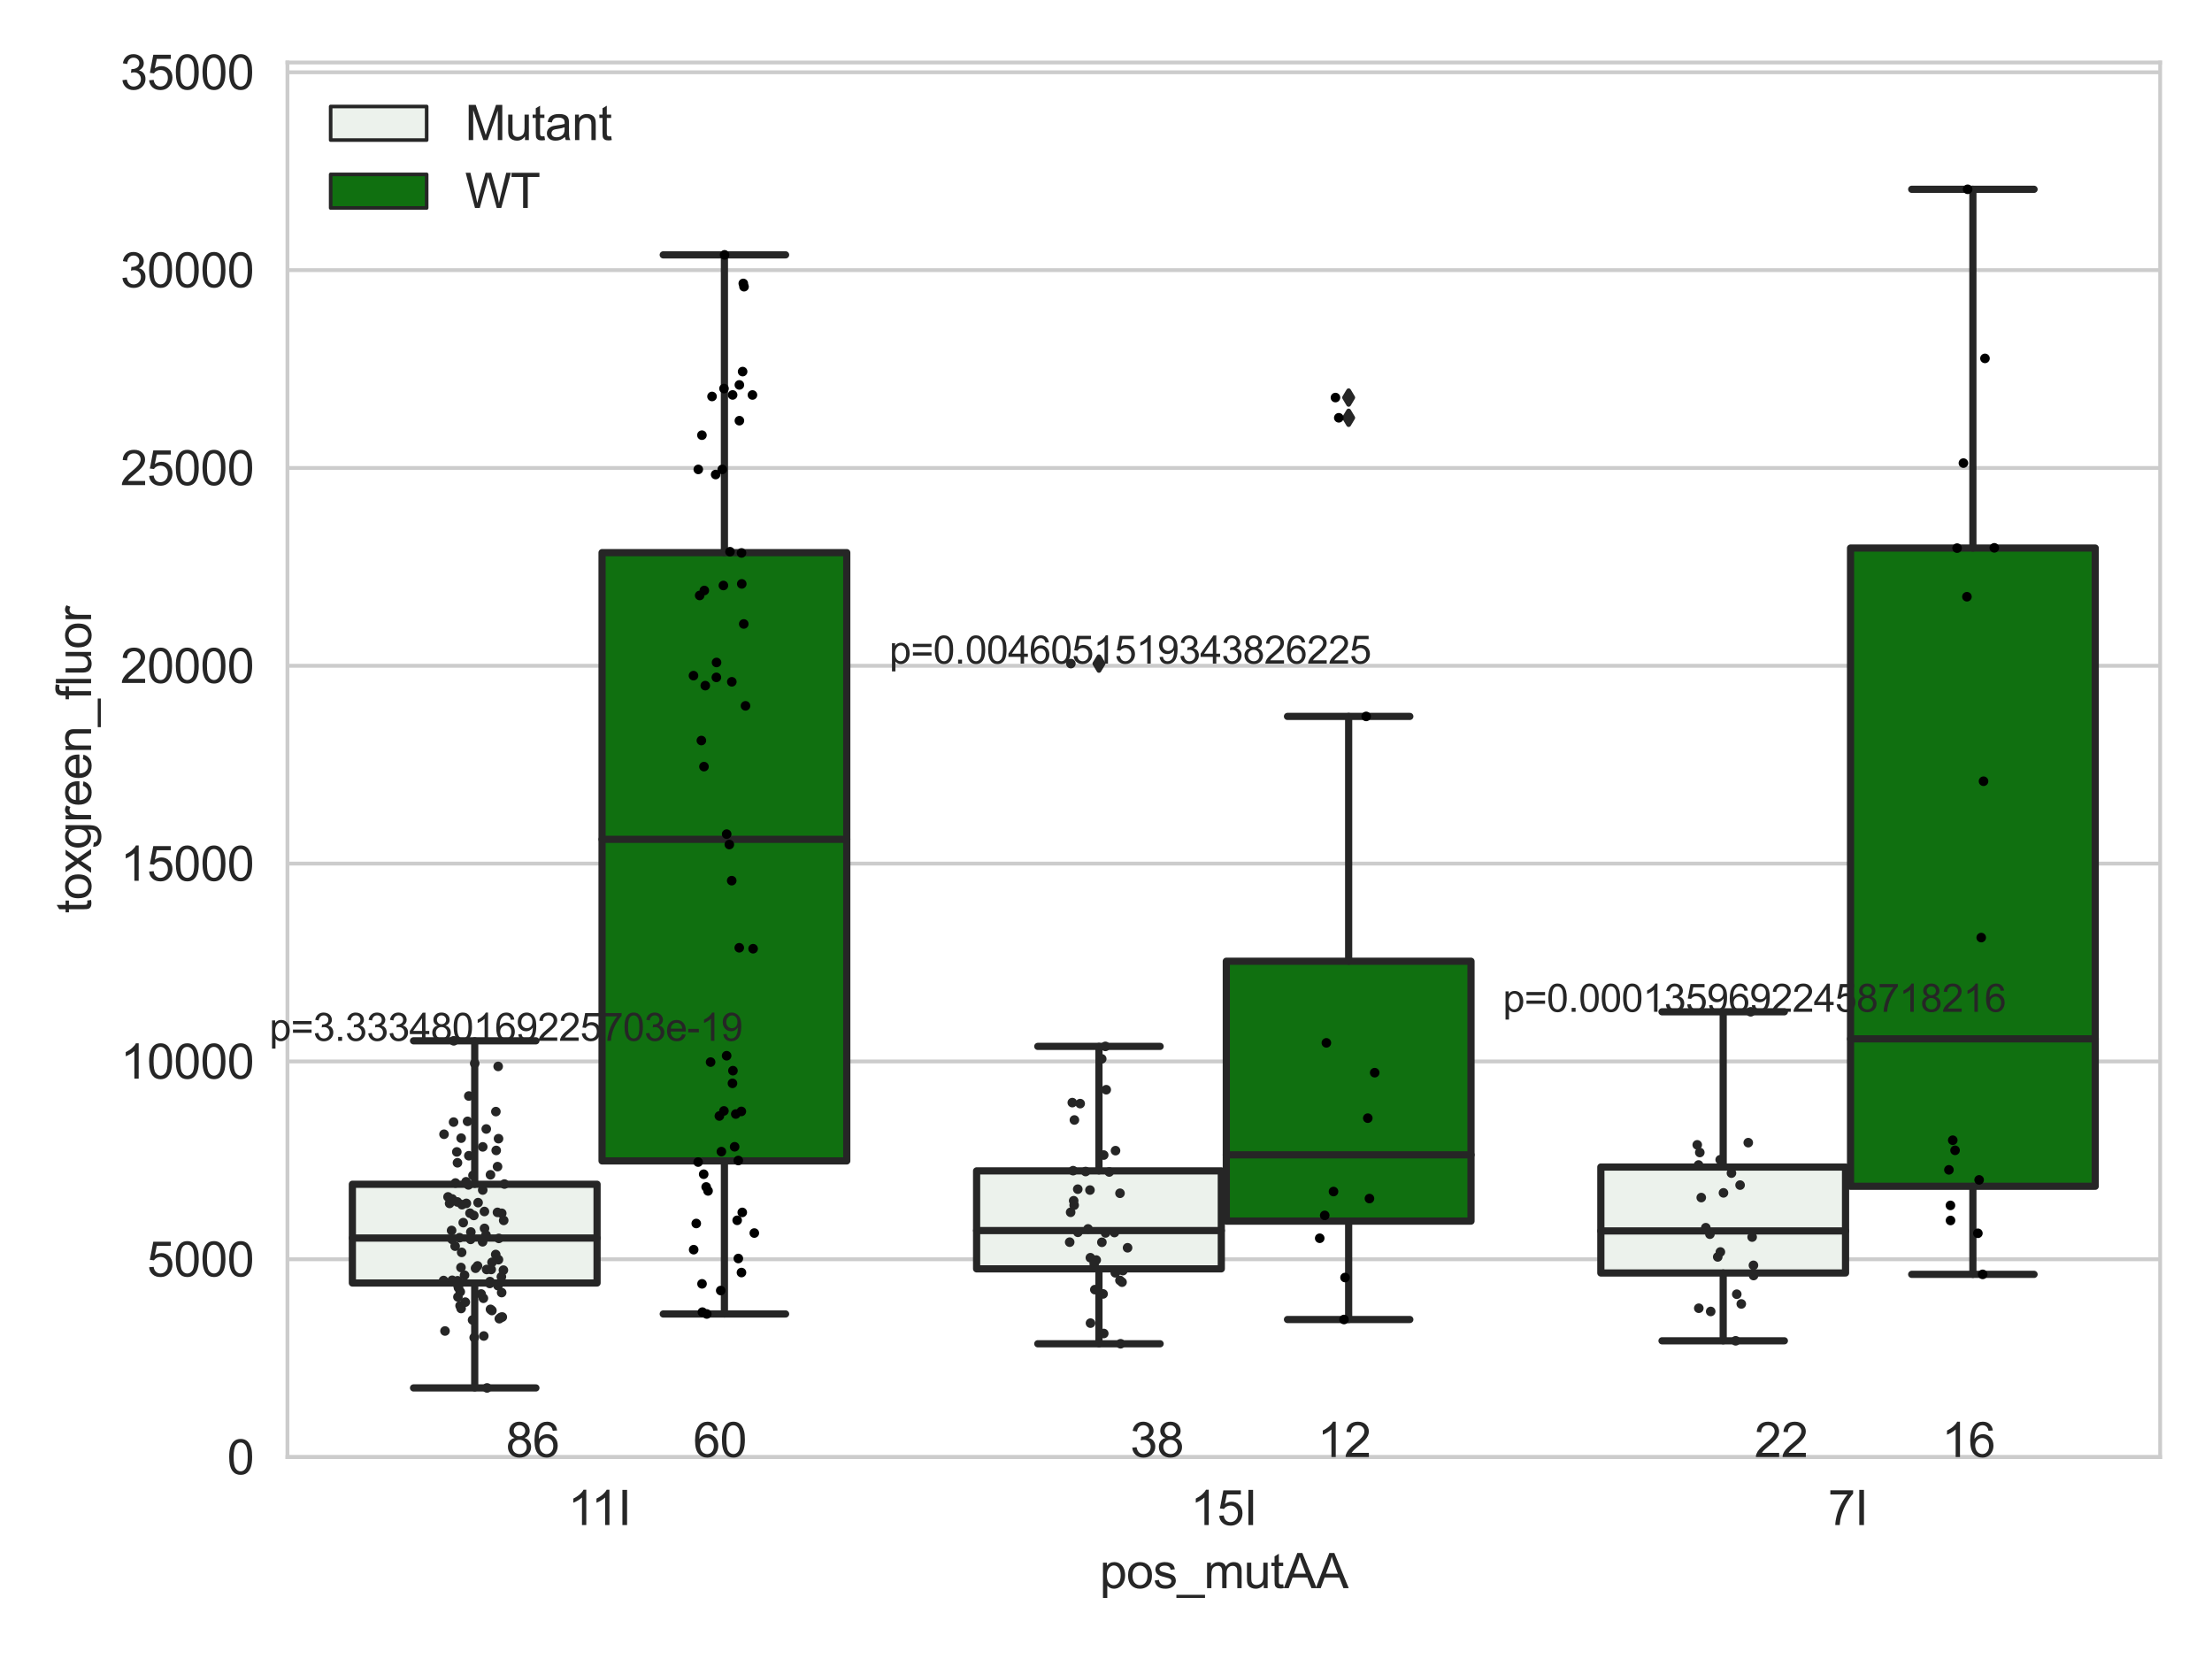 <?xml version="1.0" encoding="utf-8" standalone="no"?>
<!DOCTYPE svg PUBLIC "-//W3C//DTD SVG 1.1//EN"
  "http://www.w3.org/Graphics/SVG/1.1/DTD/svg11.dtd">
<svg xmlns:xlink="http://www.w3.org/1999/xlink" width="460.8pt" height="345.6pt" viewBox="0 0 460.8 345.6" xmlns="http://www.w3.org/2000/svg" version="1.1">
 <defs>
  <style type="text/css">*{stroke-linejoin: round; stroke-linecap: butt}</style>
 </defs>
 <g id="figure_1">
  <g id="patch_1">
   <path d="M 0 345.6 
L 460.8 345.6 
L 460.8 0 
L 0 0 
z
" style="fill: #ffffff"/>
  </g>
  <g id="axes_1">
   <g id="patch_2">
    <path d="M 59.881 303.539 
L 450 303.539 
L 450 13.023 
L 59.881 13.023 
z
" style="fill: #ffffff"/>
   </g>
   <g id="matplotlib.axis_1">
    <g id="xtick_1">
     <g id="text_1">
      <!-- 11I -->
      <g style="fill: #262626" transform="translate(118.32 317.697)scale(0.1 -0.1)">
       <defs>
        <path id="ArialMT-31" d="M 2384 0 
L 1822 0 
L 1822 3584 
Q 1619 3391 1289 3197 
Q 959 3003 697 2906 
L 697 3450 
Q 1169 3672 1522 3987 
Q 1875 4303 2022 4600 
L 2384 4600 
L 2384 0 
z
" transform="scale(0.016)"/>
        <path id="ArialMT-49" d="M 597 0 
L 597 4581 
L 1203 4581 
L 1203 0 
L 597 0 
z
" transform="scale(0.016)"/>
       </defs>
       <use xlink:href="#ArialMT-31"/>
       <use xlink:href="#ArialMT-31" x="48.24"/>
       <use xlink:href="#ArialMT-49" x="103.855"/>
      </g>
     </g>
    </g>
    <g id="xtick_2">
     <g id="text_2">
      <!-- 15I -->
      <g style="fill: #262626" transform="translate(247.991 317.697)scale(0.1 -0.1)">
       <defs>
        <path id="ArialMT-35" d="M 266 1200 
L 856 1250 
Q 922 819 1161 601 
Q 1400 384 1738 384 
Q 2144 384 2425 690 
Q 2706 997 2706 1503 
Q 2706 1984 2436 2262 
Q 2166 2541 1728 2541 
Q 1456 2541 1237 2417 
Q 1019 2294 894 2097 
L 366 2166 
L 809 4519 
L 3088 4519 
L 3088 3981 
L 1259 3981 
L 1013 2750 
Q 1425 3038 1878 3038 
Q 2478 3038 2890 2622 
Q 3303 2206 3303 1553 
Q 3303 931 2941 478 
Q 2500 -78 1738 -78 
Q 1113 -78 717 272 
Q 322 622 266 1200 
z
" transform="scale(0.016)"/>
       </defs>
       <use xlink:href="#ArialMT-31"/>
       <use xlink:href="#ArialMT-35" x="55.615"/>
       <use xlink:href="#ArialMT-49" x="111.23"/>
      </g>
     </g>
    </g>
    <g id="xtick_3">
     <g id="text_3">
      <!-- 7I -->
      <g style="fill: #262626" transform="translate(380.811 317.697)scale(0.1 -0.1)">
       <defs>
        <path id="ArialMT-37" d="M 303 3981 
L 303 4522 
L 3269 4522 
L 3269 4084 
Q 2831 3619 2401 2847 
Q 1972 2075 1738 1259 
Q 1569 684 1522 0 
L 944 0 
Q 953 541 1156 1306 
Q 1359 2072 1739 2783 
Q 2119 3494 2547 3981 
L 303 3981 
z
" transform="scale(0.016)"/>
       </defs>
       <use xlink:href="#ArialMT-37"/>
       <use xlink:href="#ArialMT-49" x="55.615"/>
      </g>
     </g>
    </g>
    <g id="text_4">
     <!-- pos_mutAA -->
     <g style="fill: #262626" transform="translate(229.095 330.842)scale(0.1 -0.1)">
      <defs>
       <path id="ArialMT-70" d="M 422 -1272 
L 422 3319 
L 934 3319 
L 934 2888 
Q 1116 3141 1344 3267 
Q 1572 3394 1897 3394 
Q 2322 3394 2647 3175 
Q 2972 2956 3137 2557 
Q 3303 2159 3303 1684 
Q 3303 1175 3120 767 
Q 2938 359 2589 142 
Q 2241 -75 1856 -75 
Q 1575 -75 1351 44 
Q 1128 163 984 344 
L 984 -1272 
L 422 -1272 
z
M 931 1641 
Q 931 1000 1190 694 
Q 1450 388 1819 388 
Q 2194 388 2461 705 
Q 2728 1022 2728 1688 
Q 2728 2322 2467 2637 
Q 2206 2953 1844 2953 
Q 1484 2953 1207 2617 
Q 931 2281 931 1641 
z
" transform="scale(0.016)"/>
       <path id="ArialMT-6f" d="M 213 1659 
Q 213 2581 725 3025 
Q 1153 3394 1769 3394 
Q 2453 3394 2887 2945 
Q 3322 2497 3322 1706 
Q 3322 1066 3130 698 
Q 2938 331 2570 128 
Q 2203 -75 1769 -75 
Q 1072 -75 642 372 
Q 213 819 213 1659 
z
M 791 1659 
Q 791 1022 1069 705 
Q 1347 388 1769 388 
Q 2188 388 2466 706 
Q 2744 1025 2744 1678 
Q 2744 2294 2464 2611 
Q 2184 2928 1769 2928 
Q 1347 2928 1069 2612 
Q 791 2297 791 1659 
z
" transform="scale(0.016)"/>
       <path id="ArialMT-73" d="M 197 991 
L 753 1078 
Q 800 744 1014 566 
Q 1228 388 1613 388 
Q 2000 388 2187 545 
Q 2375 703 2375 916 
Q 2375 1106 2209 1216 
Q 2094 1291 1634 1406 
Q 1016 1563 777 1677 
Q 538 1791 414 1992 
Q 291 2194 291 2438 
Q 291 2659 392 2848 
Q 494 3038 669 3163 
Q 800 3259 1026 3326 
Q 1253 3394 1513 3394 
Q 1903 3394 2198 3281 
Q 2494 3169 2634 2976 
Q 2775 2784 2828 2463 
L 2278 2388 
Q 2241 2644 2061 2787 
Q 1881 2931 1553 2931 
Q 1166 2931 1000 2803 
Q 834 2675 834 2503 
Q 834 2394 903 2306 
Q 972 2216 1119 2156 
Q 1203 2125 1616 2013 
Q 2213 1853 2448 1751 
Q 2684 1650 2818 1456 
Q 2953 1263 2953 975 
Q 2953 694 2789 445 
Q 2625 197 2315 61 
Q 2006 -75 1616 -75 
Q 969 -75 630 194 
Q 291 463 197 991 
z
" transform="scale(0.016)"/>
       <path id="ArialMT-5f" d="M -97 -1272 
L -97 -866 
L 3631 -866 
L 3631 -1272 
L -97 -1272 
z
" transform="scale(0.016)"/>
       <path id="ArialMT-6d" d="M 422 0 
L 422 3319 
L 925 3319 
L 925 2853 
Q 1081 3097 1340 3245 
Q 1600 3394 1931 3394 
Q 2300 3394 2536 3241 
Q 2772 3088 2869 2813 
Q 3263 3394 3894 3394 
Q 4388 3394 4653 3120 
Q 4919 2847 4919 2278 
L 4919 0 
L 4359 0 
L 4359 2091 
Q 4359 2428 4304 2576 
Q 4250 2725 4106 2815 
Q 3963 2906 3769 2906 
Q 3419 2906 3187 2673 
Q 2956 2441 2956 1928 
L 2956 0 
L 2394 0 
L 2394 2156 
Q 2394 2531 2256 2718 
Q 2119 2906 1806 2906 
Q 1569 2906 1367 2781 
Q 1166 2656 1075 2415 
Q 984 2175 984 1722 
L 984 0 
L 422 0 
z
" transform="scale(0.016)"/>
       <path id="ArialMT-75" d="M 2597 0 
L 2597 488 
Q 2209 -75 1544 -75 
Q 1250 -75 995 37 
Q 741 150 617 320 
Q 494 491 444 738 
Q 409 903 409 1263 
L 409 3319 
L 972 3319 
L 972 1478 
Q 972 1038 1006 884 
Q 1059 663 1231 536 
Q 1403 409 1656 409 
Q 1909 409 2131 539 
Q 2353 669 2445 892 
Q 2538 1116 2538 1541 
L 2538 3319 
L 3100 3319 
L 3100 0 
L 2597 0 
z
" transform="scale(0.016)"/>
       <path id="ArialMT-74" d="M 1650 503 
L 1731 6 
Q 1494 -44 1306 -44 
Q 1000 -44 831 53 
Q 663 150 594 308 
Q 525 466 525 972 
L 525 2881 
L 113 2881 
L 113 3319 
L 525 3319 
L 525 4141 
L 1084 4478 
L 1084 3319 
L 1650 3319 
L 1650 2881 
L 1084 2881 
L 1084 941 
Q 1084 700 1114 631 
Q 1144 563 1211 522 
Q 1278 481 1403 481 
Q 1497 481 1650 503 
z
" transform="scale(0.016)"/>
       <path id="ArialMT-41" d="M -9 0 
L 1750 4581 
L 2403 4581 
L 4278 0 
L 3588 0 
L 3053 1388 
L 1138 1388 
L 634 0 
L -9 0 
z
M 1313 1881 
L 2866 1881 
L 2388 3150 
Q 2169 3728 2063 4100 
Q 1975 3659 1816 3225 
L 1313 1881 
z
" transform="scale(0.016)"/>
      </defs>
      <use xlink:href="#ArialMT-70"/>
      <use xlink:href="#ArialMT-6f" x="55.615"/>
      <use xlink:href="#ArialMT-73" x="111.23"/>
      <use xlink:href="#ArialMT-5f" x="161.23"/>
      <use xlink:href="#ArialMT-6d" x="216.846"/>
      <use xlink:href="#ArialMT-75" x="300.146"/>
      <use xlink:href="#ArialMT-74" x="355.762"/>
      <use xlink:href="#ArialMT-41" x="383.545"/>
      <use xlink:href="#ArialMT-41" x="450.244"/>
     </g>
    </g>
   </g>
   <g id="matplotlib.axis_2">
    <g id="ytick_1">
     <g id="line2d_1">
      <path d="M 59.881 303.539 
L 450 303.539 
" clip-path="url(#p01274829af)" style="fill: none; stroke: #cccccc; stroke-width: 0.8; stroke-linecap: round"/>
     </g>
     <g id="text_5">
      <!-- 0 -->
      <g style="fill: #262626" transform="translate(47.32 307.118)scale(0.1 -0.1)">
       <defs>
        <path id="ArialMT-30" d="M 266 2259 
Q 266 3072 433 3567 
Q 600 4063 929 4331 
Q 1259 4600 1759 4600 
Q 2128 4600 2406 4451 
Q 2684 4303 2865 4023 
Q 3047 3744 3150 3342 
Q 3253 2941 3253 2259 
Q 3253 1453 3087 958 
Q 2922 463 2592 192 
Q 2263 -78 1759 -78 
Q 1097 -78 719 397 
Q 266 969 266 2259 
z
M 844 2259 
Q 844 1131 1108 757 
Q 1372 384 1759 384 
Q 2147 384 2411 759 
Q 2675 1134 2675 2259 
Q 2675 3391 2411 3762 
Q 2147 4134 1753 4134 
Q 1366 4134 1134 3806 
Q 844 3388 844 2259 
z
" transform="scale(0.016)"/>
       </defs>
       <use xlink:href="#ArialMT-30"/>
      </g>
     </g>
    </g>
    <g id="ytick_2">
     <g id="line2d_2">
      <path d="M 59.881 262.328 
L 450 262.328 
" clip-path="url(#p01274829af)" style="fill: none; stroke: #cccccc; stroke-width: 0.8; stroke-linecap: round"/>
     </g>
     <g id="text_6">
      <!-- 5000 -->
      <g style="fill: #262626" transform="translate(30.637 265.906)scale(0.1 -0.1)">
       <use xlink:href="#ArialMT-35"/>
       <use xlink:href="#ArialMT-30" x="55.615"/>
       <use xlink:href="#ArialMT-30" x="111.23"/>
       <use xlink:href="#ArialMT-30" x="166.846"/>
      </g>
     </g>
    </g>
    <g id="ytick_3">
     <g id="line2d_3">
      <path d="M 59.881 221.116 
L 450 221.116 
" clip-path="url(#p01274829af)" style="fill: none; stroke: #cccccc; stroke-width: 0.8; stroke-linecap: round"/>
     </g>
     <g id="text_7">
      <!-- 10000 -->
      <g style="fill: #262626" transform="translate(25.077 224.695)scale(0.1 -0.1)">
       <use xlink:href="#ArialMT-31"/>
       <use xlink:href="#ArialMT-30" x="55.615"/>
       <use xlink:href="#ArialMT-30" x="111.23"/>
       <use xlink:href="#ArialMT-30" x="166.846"/>
       <use xlink:href="#ArialMT-30" x="222.461"/>
      </g>
     </g>
    </g>
    <g id="ytick_4">
     <g id="line2d_4">
      <path d="M 59.881 179.905 
L 450 179.905 
" clip-path="url(#p01274829af)" style="fill: none; stroke: #cccccc; stroke-width: 0.8; stroke-linecap: round"/>
     </g>
     <g id="text_8">
      <!-- 15000 -->
      <g style="fill: #262626" transform="translate(25.077 183.484)scale(0.1 -0.1)">
       <use xlink:href="#ArialMT-31"/>
       <use xlink:href="#ArialMT-35" x="55.615"/>
       <use xlink:href="#ArialMT-30" x="111.23"/>
       <use xlink:href="#ArialMT-30" x="166.846"/>
       <use xlink:href="#ArialMT-30" x="222.461"/>
      </g>
     </g>
    </g>
    <g id="ytick_5">
     <g id="line2d_5">
      <path d="M 59.881 138.694 
L 450 138.694 
" clip-path="url(#p01274829af)" style="fill: none; stroke: #cccccc; stroke-width: 0.8; stroke-linecap: round"/>
     </g>
     <g id="text_9">
      <!-- 20000 -->
      <g style="fill: #262626" transform="translate(25.077 142.273)scale(0.1 -0.1)">
       <defs>
        <path id="ArialMT-32" d="M 3222 541 
L 3222 0 
L 194 0 
Q 188 203 259 391 
Q 375 700 629 1000 
Q 884 1300 1366 1694 
Q 2113 2306 2375 2664 
Q 2638 3022 2638 3341 
Q 2638 3675 2398 3904 
Q 2159 4134 1775 4134 
Q 1369 4134 1125 3890 
Q 881 3647 878 3216 
L 300 3275 
Q 359 3922 746 4261 
Q 1134 4600 1788 4600 
Q 2447 4600 2831 4234 
Q 3216 3869 3216 3328 
Q 3216 3053 3103 2787 
Q 2991 2522 2730 2228 
Q 2469 1934 1863 1422 
Q 1356 997 1212 845 
Q 1069 694 975 541 
L 3222 541 
z
" transform="scale(0.016)"/>
       </defs>
       <use xlink:href="#ArialMT-32"/>
       <use xlink:href="#ArialMT-30" x="55.615"/>
       <use xlink:href="#ArialMT-30" x="111.23"/>
       <use xlink:href="#ArialMT-30" x="166.846"/>
       <use xlink:href="#ArialMT-30" x="222.461"/>
      </g>
     </g>
    </g>
    <g id="ytick_6">
     <g id="line2d_6">
      <path d="M 59.881 97.483 
L 450 97.483 
" clip-path="url(#p01274829af)" style="fill: none; stroke: #cccccc; stroke-width: 0.8; stroke-linecap: round"/>
     </g>
     <g id="text_10">
      <!-- 25000 -->
      <g style="fill: #262626" transform="translate(25.077 101.062)scale(0.1 -0.1)">
       <use xlink:href="#ArialMT-32"/>
       <use xlink:href="#ArialMT-35" x="55.615"/>
       <use xlink:href="#ArialMT-30" x="111.23"/>
       <use xlink:href="#ArialMT-30" x="166.846"/>
       <use xlink:href="#ArialMT-30" x="222.461"/>
      </g>
     </g>
    </g>
    <g id="ytick_7">
     <g id="line2d_7">
      <path d="M 59.881 56.272 
L 450 56.272 
" clip-path="url(#p01274829af)" style="fill: none; stroke: #cccccc; stroke-width: 0.8; stroke-linecap: round"/>
     </g>
     <g id="text_11">
      <!-- 30000 -->
      <g style="fill: #262626" transform="translate(25.077 59.851)scale(0.1 -0.1)">
       <defs>
        <path id="ArialMT-33" d="M 269 1209 
L 831 1284 
Q 928 806 1161 595 
Q 1394 384 1728 384 
Q 2125 384 2398 659 
Q 2672 934 2672 1341 
Q 2672 1728 2419 1979 
Q 2166 2231 1775 2231 
Q 1616 2231 1378 2169 
L 1441 2663 
Q 1497 2656 1531 2656 
Q 1891 2656 2178 2843 
Q 2466 3031 2466 3422 
Q 2466 3731 2256 3934 
Q 2047 4138 1716 4138 
Q 1388 4138 1169 3931 
Q 950 3725 888 3313 
L 325 3413 
Q 428 3978 793 4289 
Q 1159 4600 1703 4600 
Q 2078 4600 2393 4439 
Q 2709 4278 2876 4000 
Q 3044 3722 3044 3409 
Q 3044 3113 2884 2869 
Q 2725 2625 2413 2481 
Q 2819 2388 3044 2092 
Q 3269 1797 3269 1353 
Q 3269 753 2831 336 
Q 2394 -81 1725 -81 
Q 1122 -81 723 278 
Q 325 638 269 1209 
z
" transform="scale(0.016)"/>
       </defs>
       <use xlink:href="#ArialMT-33"/>
       <use xlink:href="#ArialMT-30" x="55.615"/>
       <use xlink:href="#ArialMT-30" x="111.23"/>
       <use xlink:href="#ArialMT-30" x="166.846"/>
       <use xlink:href="#ArialMT-30" x="222.461"/>
      </g>
     </g>
    </g>
    <g id="ytick_8">
     <g id="line2d_8">
      <path d="M 59.881 15.061 
L 450 15.061 
" clip-path="url(#p01274829af)" style="fill: none; stroke: #cccccc; stroke-width: 0.8; stroke-linecap: round"/>
     </g>
     <g id="text_12">
      <!-- 35000 -->
      <g style="fill: #262626" transform="translate(25.077 18.639)scale(0.1 -0.1)">
       <use xlink:href="#ArialMT-33"/>
       <use xlink:href="#ArialMT-35" x="55.615"/>
       <use xlink:href="#ArialMT-30" x="111.23"/>
       <use xlink:href="#ArialMT-30" x="166.846"/>
       <use xlink:href="#ArialMT-30" x="222.461"/>
      </g>
     </g>
    </g>
    <g id="text_13">
     <!-- toxgreen_fluor -->
     <g style="fill: #262626" transform="translate(18.972 190.243)rotate(-90)scale(0.1 -0.1)">
      <defs>
       <path id="ArialMT-78" d="M 47 0 
L 1259 1725 
L 138 3319 
L 841 3319 
L 1350 2541 
Q 1494 2319 1581 2169 
Q 1719 2375 1834 2534 
L 2394 3319 
L 3066 3319 
L 1919 1756 
L 3153 0 
L 2463 0 
L 1781 1031 
L 1600 1309 
L 728 0 
L 47 0 
z
" transform="scale(0.016)"/>
       <path id="ArialMT-67" d="M 319 -275 
L 866 -356 
Q 900 -609 1056 -725 
Q 1266 -881 1628 -881 
Q 2019 -881 2231 -725 
Q 2444 -569 2519 -288 
Q 2563 -116 2559 434 
Q 2191 0 1641 0 
Q 956 0 581 494 
Q 206 988 206 1678 
Q 206 2153 378 2554 
Q 550 2956 876 3175 
Q 1203 3394 1644 3394 
Q 2231 3394 2613 2919 
L 2613 3319 
L 3131 3319 
L 3131 450 
Q 3131 -325 2973 -648 
Q 2816 -972 2473 -1159 
Q 2131 -1347 1631 -1347 
Q 1038 -1347 672 -1080 
Q 306 -813 319 -275 
z
M 784 1719 
Q 784 1066 1043 766 
Q 1303 466 1694 466 
Q 2081 466 2343 764 
Q 2606 1063 2606 1700 
Q 2606 2309 2336 2618 
Q 2066 2928 1684 2928 
Q 1309 2928 1046 2623 
Q 784 2319 784 1719 
z
" transform="scale(0.016)"/>
       <path id="ArialMT-72" d="M 416 0 
L 416 3319 
L 922 3319 
L 922 2816 
Q 1116 3169 1280 3281 
Q 1444 3394 1641 3394 
Q 1925 3394 2219 3213 
L 2025 2691 
Q 1819 2813 1613 2813 
Q 1428 2813 1281 2702 
Q 1134 2591 1072 2394 
Q 978 2094 978 1738 
L 978 0 
L 416 0 
z
" transform="scale(0.016)"/>
       <path id="ArialMT-65" d="M 2694 1069 
L 3275 997 
Q 3138 488 2766 206 
Q 2394 -75 1816 -75 
Q 1088 -75 661 373 
Q 234 822 234 1631 
Q 234 2469 665 2931 
Q 1097 3394 1784 3394 
Q 2450 3394 2872 2941 
Q 3294 2488 3294 1666 
Q 3294 1616 3291 1516 
L 816 1516 
Q 847 969 1125 678 
Q 1403 388 1819 388 
Q 2128 388 2347 550 
Q 2566 713 2694 1069 
z
M 847 1978 
L 2700 1978 
Q 2663 2397 2488 2606 
Q 2219 2931 1791 2931 
Q 1403 2931 1139 2672 
Q 875 2413 847 1978 
z
" transform="scale(0.016)"/>
       <path id="ArialMT-6e" d="M 422 0 
L 422 3319 
L 928 3319 
L 928 2847 
Q 1294 3394 1984 3394 
Q 2284 3394 2536 3286 
Q 2788 3178 2913 3003 
Q 3038 2828 3088 2588 
Q 3119 2431 3119 2041 
L 3119 0 
L 2556 0 
L 2556 2019 
Q 2556 2363 2490 2533 
Q 2425 2703 2258 2804 
Q 2091 2906 1866 2906 
Q 1506 2906 1245 2678 
Q 984 2450 984 1813 
L 984 0 
L 422 0 
z
" transform="scale(0.016)"/>
       <path id="ArialMT-66" d="M 556 0 
L 556 2881 
L 59 2881 
L 59 3319 
L 556 3319 
L 556 3672 
Q 556 4006 616 4169 
Q 697 4388 901 4523 
Q 1106 4659 1475 4659 
Q 1713 4659 2000 4603 
L 1916 4113 
Q 1741 4144 1584 4144 
Q 1328 4144 1222 4034 
Q 1116 3925 1116 3625 
L 1116 3319 
L 1763 3319 
L 1763 2881 
L 1116 2881 
L 1116 0 
L 556 0 
z
" transform="scale(0.016)"/>
       <path id="ArialMT-6c" d="M 409 0 
L 409 4581 
L 972 4581 
L 972 0 
L 409 0 
z
" transform="scale(0.016)"/>
      </defs>
      <use xlink:href="#ArialMT-74"/>
      <use xlink:href="#ArialMT-6f" x="27.783"/>
      <use xlink:href="#ArialMT-78" x="83.398"/>
      <use xlink:href="#ArialMT-67" x="133.398"/>
      <use xlink:href="#ArialMT-72" x="189.014"/>
      <use xlink:href="#ArialMT-65" x="222.314"/>
      <use xlink:href="#ArialMT-65" x="277.93"/>
      <use xlink:href="#ArialMT-6e" x="333.545"/>
      <use xlink:href="#ArialMT-5f" x="389.16"/>
      <use xlink:href="#ArialMT-66" x="444.775"/>
      <use xlink:href="#ArialMT-6c" x="472.559"/>
      <use xlink:href="#ArialMT-75" x="494.775"/>
      <use xlink:href="#ArialMT-6f" x="550.391"/>
      <use xlink:href="#ArialMT-72" x="606.006"/>
     </g>
    </g>
   </g>
   <g id="patch_3">
    <path d="M 73.405 267.271 
L 124.381 267.271 
L 124.381 246.704 
L 73.405 246.704 
L 73.405 267.271 
z
" clip-path="url(#p01274829af)" style="fill: #ecf2ec; stroke: #262626; stroke-width: 1.5; stroke-linejoin: miter"/>
   </g>
   <g id="patch_4">
    <path d="M 125.421 241.839 
L 176.397 241.839 
L 176.397 115.122 
L 125.421 115.122 
L 125.421 241.839 
z
" clip-path="url(#p01274829af)" style="fill: #107010; stroke: #262626; stroke-width: 1.5; stroke-linejoin: miter"/>
   </g>
   <g id="patch_5">
    <path d="M 203.445 264.325 
L 254.42 264.325 
L 254.42 243.918 
L 203.445 243.918 
L 203.445 264.325 
z
" clip-path="url(#p01274829af)" style="fill: #ecf2ec; stroke: #262626; stroke-width: 1.5; stroke-linejoin: miter"/>
   </g>
   <g id="patch_6">
    <path d="M 255.461 254.38 
L 306.436 254.38 
L 306.436 200.245 
L 255.461 200.245 
L 255.461 254.38 
z
" clip-path="url(#p01274829af)" style="fill: #107010; stroke: #262626; stroke-width: 1.5; stroke-linejoin: miter"/>
   </g>
   <g id="patch_7">
    <path d="M 333.485 265.185 
L 384.46 265.185 
L 384.46 243.113 
L 333.485 243.113 
L 333.485 265.185 
z
" clip-path="url(#p01274829af)" style="fill: #ecf2ec; stroke: #262626; stroke-width: 1.5; stroke-linejoin: miter"/>
   </g>
   <g id="patch_8">
    <path d="M 385.5 247.121 
L 436.476 247.121 
L 436.476 114.168 
L 385.5 114.168 
L 385.5 247.121 
z
" clip-path="url(#p01274829af)" style="fill: #107010; stroke: #262626; stroke-width: 1.5; stroke-linejoin: miter"/>
   </g>
   <g id="patch_9">
    <path d="M 124.901 303.539 
L 124.901 303.539 
L 124.901 303.539 
L 124.901 303.539 
z
" clip-path="url(#p01274829af)" style="fill: #ecf2ec; stroke: #262626; stroke-width: 0.75; stroke-linejoin: miter"/>
   </g>
   <g id="patch_10">
    <path d="M 124.901 303.539 
L 124.901 303.539 
L 124.901 303.539 
L 124.901 303.539 
z
" clip-path="url(#p01274829af)" style="fill: #107010; stroke: #262626; stroke-width: 0.75; stroke-linejoin: miter"/>
   </g>
   <g id="PathCollection_1"/>
   <g id="PathCollection_2"/>
   <g id="line2d_9">
    <path d="M 98.893 267.271 
L 98.893 289.129 
" clip-path="url(#p01274829af)" style="fill: none; stroke: #262626; stroke-width: 1.5; stroke-linecap: round"/>
   </g>
   <g id="line2d_10">
    <path d="M 98.893 246.704 
L 98.893 216.821 
" clip-path="url(#p01274829af)" style="fill: none; stroke: #262626; stroke-width: 1.5; stroke-linecap: round"/>
   </g>
   <g id="line2d_11">
    <path d="M 86.149 289.129 
L 111.637 289.129 
" clip-path="url(#p01274829af)" style="fill: none; stroke: #262626; stroke-width: 1.5; stroke-linecap: round"/>
   </g>
   <g id="line2d_12">
    <path d="M 86.149 216.821 
L 111.637 216.821 
" clip-path="url(#p01274829af)" style="fill: none; stroke: #262626; stroke-width: 1.5; stroke-linecap: round"/>
   </g>
   <g id="line2d_13"/>
   <g id="line2d_14">
    <path d="M 150.909 241.839 
L 150.909 273.724 
" clip-path="url(#p01274829af)" style="fill: none; stroke: #262626; stroke-width: 1.5; stroke-linecap: round"/>
   </g>
   <g id="line2d_15">
    <path d="M 150.909 115.122 
L 150.909 53.091 
" clip-path="url(#p01274829af)" style="fill: none; stroke: #262626; stroke-width: 1.5; stroke-linecap: round"/>
   </g>
   <g id="line2d_16">
    <path d="M 138.165 273.724 
L 163.653 273.724 
" clip-path="url(#p01274829af)" style="fill: none; stroke: #262626; stroke-width: 1.5; stroke-linecap: round"/>
   </g>
   <g id="line2d_17">
    <path d="M 138.165 53.091 
L 163.653 53.091 
" clip-path="url(#p01274829af)" style="fill: none; stroke: #262626; stroke-width: 1.5; stroke-linecap: round"/>
   </g>
   <g id="line2d_18"/>
   <g id="line2d_19">
    <path d="M 228.933 264.325 
L 228.933 279.932 
" clip-path="url(#p01274829af)" style="fill: none; stroke: #262626; stroke-width: 1.5; stroke-linecap: round"/>
   </g>
   <g id="line2d_20">
    <path d="M 228.933 243.918 
L 228.933 217.982 
" clip-path="url(#p01274829af)" style="fill: none; stroke: #262626; stroke-width: 1.5; stroke-linecap: round"/>
   </g>
   <g id="line2d_21">
    <path d="M 216.189 279.932 
L 241.677 279.932 
" clip-path="url(#p01274829af)" style="fill: none; stroke: #262626; stroke-width: 1.5; stroke-linecap: round"/>
   </g>
   <g id="line2d_22">
    <path d="M 216.189 217.982 
L 241.677 217.982 
" clip-path="url(#p01274829af)" style="fill: none; stroke: #262626; stroke-width: 1.5; stroke-linecap: round"/>
   </g>
   <g id="line2d_23">
    <defs>
     <path id="mb39d76584b" d="M -0 1.414 
L 0.849 0 
L 0 -1.414 
L -0.849 -0 
z
" style="stroke: #262626; stroke-linejoin: miter"/>
    </defs>
    <g clip-path="url(#p01274829af)">
     <use xlink:href="#mb39d76584b" x="228.933" y="138.24" style="fill: #262626; stroke: #262626; stroke-linejoin: miter"/>
    </g>
   </g>
   <g id="line2d_24">
    <path d="M 280.949 254.38 
L 280.949 274.877 
" clip-path="url(#p01274829af)" style="fill: none; stroke: #262626; stroke-width: 1.5; stroke-linecap: round"/>
   </g>
   <g id="line2d_25">
    <path d="M 280.949 200.245 
L 280.949 149.242 
" clip-path="url(#p01274829af)" style="fill: none; stroke: #262626; stroke-width: 1.5; stroke-linecap: round"/>
   </g>
   <g id="line2d_26">
    <path d="M 268.205 274.877 
L 293.692 274.877 
" clip-path="url(#p01274829af)" style="fill: none; stroke: #262626; stroke-width: 1.5; stroke-linecap: round"/>
   </g>
   <g id="line2d_27">
    <path d="M 268.205 149.242 
L 293.692 149.242 
" clip-path="url(#p01274829af)" style="fill: none; stroke: #262626; stroke-width: 1.5; stroke-linecap: round"/>
   </g>
   <g id="line2d_28">
    <g clip-path="url(#p01274829af)">
     <use xlink:href="#mb39d76584b" x="280.949" y="87.033" style="fill: #262626; stroke: #262626; stroke-linejoin: miter"/>
     <use xlink:href="#mb39d76584b" x="280.949" y="82.819" style="fill: #262626; stroke: #262626; stroke-linejoin: miter"/>
    </g>
   </g>
   <g id="line2d_29">
    <path d="M 358.972 265.185 
L 358.972 279.314 
" clip-path="url(#p01274829af)" style="fill: none; stroke: #262626; stroke-width: 1.5; stroke-linecap: round"/>
   </g>
   <g id="line2d_30">
    <path d="M 358.972 243.113 
L 358.972 210.775 
" clip-path="url(#p01274829af)" style="fill: none; stroke: #262626; stroke-width: 1.5; stroke-linecap: round"/>
   </g>
   <g id="line2d_31">
    <path d="M 346.228 279.314 
L 371.716 279.314 
" clip-path="url(#p01274829af)" style="fill: none; stroke: #262626; stroke-width: 1.5; stroke-linecap: round"/>
   </g>
   <g id="line2d_32">
    <path d="M 346.228 210.775 
L 371.716 210.775 
" clip-path="url(#p01274829af)" style="fill: none; stroke: #262626; stroke-width: 1.5; stroke-linecap: round"/>
   </g>
   <g id="line2d_33"/>
   <g id="line2d_34">
    <path d="M 410.988 247.121 
L 410.988 265.472 
" clip-path="url(#p01274829af)" style="fill: none; stroke: #262626; stroke-width: 1.5; stroke-linecap: round"/>
   </g>
   <g id="line2d_35">
    <path d="M 410.988 114.168 
L 410.988 39.434 
" clip-path="url(#p01274829af)" style="fill: none; stroke: #262626; stroke-width: 1.5; stroke-linecap: round"/>
   </g>
   <g id="line2d_36">
    <path d="M 398.244 265.472 
L 423.732 265.472 
" clip-path="url(#p01274829af)" style="fill: none; stroke: #262626; stroke-width: 1.5; stroke-linecap: round"/>
   </g>
   <g id="line2d_37">
    <path d="M 398.244 39.434 
L 423.732 39.434 
" clip-path="url(#p01274829af)" style="fill: none; stroke: #262626; stroke-width: 1.5; stroke-linecap: round"/>
   </g>
   <g id="line2d_38"/>
   <g id="line2d_39">
    <path d="M 73.405 257.907 
L 124.381 257.907 
" clip-path="url(#p01274829af)" style="fill: none; stroke: #262626; stroke-width: 1.5; stroke-linecap: round"/>
   </g>
   <g id="line2d_40">
    <path d="M 125.421 174.846 
L 176.397 174.846 
" clip-path="url(#p01274829af)" style="fill: none; stroke: #262626; stroke-width: 1.5; stroke-linecap: round"/>
   </g>
   <g id="line2d_41">
    <path d="M 203.445 256.355 
L 254.42 256.355 
" clip-path="url(#p01274829af)" style="fill: none; stroke: #262626; stroke-width: 1.5; stroke-linecap: round"/>
   </g>
   <g id="line2d_42">
    <path d="M 255.461 240.576 
L 306.436 240.576 
" clip-path="url(#p01274829af)" style="fill: none; stroke: #262626; stroke-width: 1.5; stroke-linecap: round"/>
   </g>
   <g id="line2d_43">
    <path d="M 333.485 256.426 
L 384.46 256.426 
" clip-path="url(#p01274829af)" style="fill: none; stroke: #262626; stroke-width: 1.5; stroke-linecap: round"/>
   </g>
   <g id="line2d_44">
    <path d="M 385.5 216.42 
L 436.476 216.42 
" clip-path="url(#p01274829af)" style="fill: none; stroke: #262626; stroke-width: 1.5; stroke-linecap: round"/>
   </g>
   <g id="patch_11">
    <path d="M 59.881 303.539 
L 59.881 13.023 
" style="fill: none; stroke: #cccccc; stroke-width: 0.8; stroke-linejoin: miter; stroke-linecap: square"/>
   </g>
   <g id="patch_12">
    <path d="M 450 303.539 
L 450 13.023 
" style="fill: none; stroke: #cccccc; stroke-width: 0.8; stroke-linejoin: miter; stroke-linecap: square"/>
   </g>
   <g id="patch_13">
    <path d="M 59.881 303.539 
L 450 303.539 
" style="fill: none; stroke: #cccccc; stroke-width: 0.8; stroke-linejoin: miter; stroke-linecap: square"/>
   </g>
   <g id="patch_14">
    <path d="M 59.881 13.023 
L 450 13.023 
" style="fill: none; stroke: #cccccc; stroke-width: 0.8; stroke-linejoin: miter; stroke-linecap: square"/>
   </g>
   <g id="PathCollection_3">
    <defs>
     <path id="C0_0_11f51011da" d="M 0 1 
C 0.265 1 0.52 0.895 0.707 0.707 
C 0.895 0.52 1 0.265 1 -0 
C 1 -0.265 0.895 -0.52 0.707 -0.707 
C 0.52 -0.895 0.265 -1 0 -1 
C -0.265 -1 -0.52 -0.895 -0.707 -0.707 
C -0.895 -0.52 -1 -0.265 -1 0 
C -1 0.265 -0.895 0.52 -0.707 0.707 
C -0.52 0.895 -0.265 1 0 1 
z
"/>
    </defs>
    <g clip-path="url(#p01274829af)">
     <use xlink:href="#C0_0_11f51011da" x="102.176" y="244.73" style="fill: #262626"/>
    </g>
    <g clip-path="url(#p01274829af)">
     <use xlink:href="#C0_0_11f51011da" x="97.662" y="228.32" style="fill: #262626"/>
    </g>
    <g clip-path="url(#p01274829af)">
     <use xlink:href="#C0_0_11f51011da" x="101.377" y="264.458" style="fill: #262626"/>
    </g>
    <g clip-path="url(#p01274829af)">
     <use xlink:href="#C0_0_11f51011da" x="94.202" y="266.707" style="fill: #262626"/>
    </g>
    <g clip-path="url(#p01274829af)">
     <use xlink:href="#C0_0_11f51011da" x="94.187" y="258.186" style="fill: #262626"/>
    </g>
    <g clip-path="url(#p01274829af)">
     <use xlink:href="#C0_0_11f51011da" x="104.324" y="274.444" style="fill: #262626"/>
    </g>
    <g clip-path="url(#p01274829af)">
     <use xlink:href="#C0_0_11f51011da" x="98.702" y="253.203" style="fill: #262626"/>
    </g>
    <g clip-path="url(#p01274829af)">
     <use xlink:href="#C0_0_11f51011da" x="105.085" y="246.659" style="fill: #262626"/>
    </g>
    <g clip-path="url(#p01274829af)">
     <use xlink:href="#C0_0_11f51011da" x="98.086" y="256.651" style="fill: #262626"/>
    </g>
    <g clip-path="url(#p01274829af)">
     <use xlink:href="#C0_0_11f51011da" x="103.84" y="262.415" style="fill: #262626"/>
    </g>
    <g clip-path="url(#p01274829af)">
     <use xlink:href="#C0_0_11f51011da" x="95.4" y="267.756" style="fill: #262626"/>
    </g>
    <g clip-path="url(#p01274829af)">
     <use xlink:href="#C0_0_11f51011da" x="99.066" y="264.194" style="fill: #262626"/>
    </g>
    <g clip-path="url(#p01274829af)">
     <use xlink:href="#C0_0_11f51011da" x="97.588" y="246.837" style="fill: #262626"/>
    </g>
    <g clip-path="url(#p01274829af)">
     <use xlink:href="#C0_0_11f51011da" x="103.645" y="243.028" style="fill: #262626"/>
    </g>
    <g clip-path="url(#p01274829af)">
     <use xlink:href="#C0_0_11f51011da" x="100.567" y="238.916" style="fill: #262626"/>
    </g>
    <g clip-path="url(#p01274829af)">
     <use xlink:href="#C0_0_11f51011da" x="97.667" y="240.759" style="fill: #262626"/>
    </g>
    <g clip-path="url(#p01274829af)">
     <use xlink:href="#C0_0_11f51011da" x="95.164" y="239.965" style="fill: #262626"/>
    </g>
    <g clip-path="url(#p01274829af)">
     <use xlink:href="#C0_0_11f51011da" x="94.209" y="249.771" style="fill: #262626"/>
    </g>
    <g clip-path="url(#p01274829af)">
     <use xlink:href="#C0_0_11f51011da" x="102.074" y="266.979" style="fill: #262626"/>
    </g>
    <g clip-path="url(#p01274829af)">
     <use xlink:href="#C0_0_11f51011da" x="96.239" y="250.956" style="fill: #262626"/>
    </g>
    <g clip-path="url(#p01274829af)">
     <use xlink:href="#C0_0_11f51011da" x="97.402" y="233.598" style="fill: #262626"/>
    </g>
    <g clip-path="url(#p01274829af)">
     <use xlink:href="#C0_0_11f51011da" x="100.914" y="252.376" style="fill: #262626"/>
    </g>
    <g clip-path="url(#p01274829af)">
     <use xlink:href="#C0_0_11f51011da" x="104.448" y="265.969" style="fill: #262626"/>
    </g>
    <g clip-path="url(#p01274829af)">
     <use xlink:href="#C0_0_11f51011da" x="94.879" y="246.442" style="fill: #262626"/>
    </g>
    <g clip-path="url(#p01274829af)">
     <use xlink:href="#C0_0_11f51011da" x="96.062" y="272.586" style="fill: #262626"/>
    </g>
    <g clip-path="url(#p01274829af)">
     <use xlink:href="#C0_0_11f51011da" x="104.93" y="254.235" style="fill: #262626"/>
    </g>
    <g clip-path="url(#p01274829af)">
     <use xlink:href="#C0_0_11f51011da" x="95.51" y="268.265" style="fill: #262626"/>
    </g>
    <g clip-path="url(#p01274829af)">
     <use xlink:href="#C0_0_11f51011da" x="92.408" y="266.755" style="fill: #262626"/>
    </g>
    <g clip-path="url(#p01274829af)">
     <use xlink:href="#C0_0_11f51011da" x="104.865" y="264.595" style="fill: #262626"/>
    </g>
    <g clip-path="url(#p01274829af)">
     <use xlink:href="#C0_0_11f51011da" x="104.505" y="269.27" style="fill: #262626"/>
    </g>
    <g clip-path="url(#p01274829af)">
     <use xlink:href="#C0_0_11f51011da" x="104.522" y="252.749" style="fill: #262626"/>
    </g>
    <g clip-path="url(#p01274829af)">
     <use xlink:href="#C0_0_11f51011da" x="95.3" y="242.229" style="fill: #262626"/>
    </g>
    <g clip-path="url(#p01274829af)">
     <use xlink:href="#C0_0_11f51011da" x="96.068" y="237.097" style="fill: #262626"/>
    </g>
    <g clip-path="url(#p01274829af)">
     <use xlink:href="#C0_0_11f51011da" x="102.021" y="267.368" style="fill: #262626"/>
    </g>
    <g clip-path="url(#p01274829af)">
     <use xlink:href="#C0_0_11f51011da" x="96.026" y="264.042" style="fill: #262626"/>
    </g>
    <g clip-path="url(#p01274829af)">
     <use xlink:href="#C0_0_11f51011da" x="95.844" y="272.002" style="fill: #262626"/>
    </g>
    <g clip-path="url(#p01274829af)">
     <use xlink:href="#C0_0_11f51011da" x="103.632" y="252.56" style="fill: #262626"/>
    </g>
    <g clip-path="url(#p01274829af)">
     <use xlink:href="#C0_0_11f51011da" x="103.914" y="257.979" style="fill: #262626"/>
    </g>
    <g clip-path="url(#p01274829af)">
     <use xlink:href="#C0_0_11f51011da" x="97.09" y="246.185" style="fill: #262626"/>
    </g>
    <g clip-path="url(#p01274829af)">
     <use xlink:href="#C0_0_11f51011da" x="94.525" y="216.821" style="fill: #262626"/>
    </g>
    <g clip-path="url(#p01274829af)">
     <use xlink:href="#C0_0_11f51011da" x="103.301" y="231.565" style="fill: #262626"/>
    </g>
    <g clip-path="url(#p01274829af)">
     <use xlink:href="#C0_0_11f51011da" x="100.535" y="258.685" style="fill: #262626"/>
    </g>
    <g clip-path="url(#p01274829af)">
     <use xlink:href="#C0_0_11f51011da" x="100.78" y="278.312" style="fill: #262626"/>
    </g>
    <g clip-path="url(#p01274829af)">
     <use xlink:href="#C0_0_11f51011da" x="101.241" y="257.269" style="fill: #262626"/>
    </g>
    <g clip-path="url(#p01274829af)">
     <use xlink:href="#C0_0_11f51011da" x="100.561" y="247.904" style="fill: #262626"/>
    </g>
    <g clip-path="url(#p01274829af)">
     <use xlink:href="#C0_0_11f51011da" x="103.369" y="239.656" style="fill: #262626"/>
    </g>
    <g clip-path="url(#p01274829af)">
     <use xlink:href="#C0_0_11f51011da" x="98.894" y="221.537" style="fill: #262626"/>
    </g>
    <g clip-path="url(#p01274829af)">
     <use xlink:href="#C0_0_11f51011da" x="95.395" y="270.182" style="fill: #262626"/>
    </g>
    <g clip-path="url(#p01274829af)">
     <use xlink:href="#C0_0_11f51011da" x="104.019" y="274.707" style="fill: #262626"/>
    </g>
    <g clip-path="url(#p01274829af)">
     <use xlink:href="#C0_0_11f51011da" x="103.776" y="222.153" style="fill: #262626"/>
    </g>
    <g clip-path="url(#p01274829af)">
     <use xlink:href="#C0_0_11f51011da" x="101.295" y="235.187" style="fill: #262626"/>
    </g>
    <g clip-path="url(#p01274829af)">
     <use xlink:href="#C0_0_11f51011da" x="98.043" y="258.184" style="fill: #262626"/>
    </g>
    <g clip-path="url(#p01274829af)">
     <use xlink:href="#C0_0_11f51011da" x="100.701" y="270.452" style="fill: #262626"/>
    </g>
    <g clip-path="url(#p01274829af)">
     <use xlink:href="#C0_0_11f51011da" x="97.908" y="252.733" style="fill: #262626"/>
    </g>
    <g clip-path="url(#p01274829af)">
     <use xlink:href="#C0_0_11f51011da" x="102.472" y="273.008" style="fill: #262626"/>
    </g>
    <g clip-path="url(#p01274829af)">
     <use xlink:href="#C0_0_11f51011da" x="104.636" y="274.359" style="fill: #262626"/>
    </g>
    <g clip-path="url(#p01274829af)">
     <use xlink:href="#C0_0_11f51011da" x="95.883" y="269.102" style="fill: #262626"/>
    </g>
    <g clip-path="url(#p01274829af)">
     <use xlink:href="#C0_0_11f51011da" x="93.663" y="250.692" style="fill: #262626"/>
    </g>
    <g clip-path="url(#p01274829af)">
     <use xlink:href="#C0_0_11f51011da" x="94.076" y="256.33" style="fill: #262626"/>
    </g>
    <g clip-path="url(#p01274829af)">
     <use xlink:href="#C0_0_11f51011da" x="102.497" y="262.957" style="fill: #262626"/>
    </g>
    <g clip-path="url(#p01274829af)">
     <use xlink:href="#C0_0_11f51011da" x="102.326" y="264.454" style="fill: #262626"/>
    </g>
    <g clip-path="url(#p01274829af)">
     <use xlink:href="#C0_0_11f51011da" x="100.23" y="269.56" style="fill: #262626"/>
    </g>
    <g clip-path="url(#p01274829af)">
     <use xlink:href="#C0_0_11f51011da" x="101.462" y="289.129" style="fill: #262626"/>
    </g>
    <g clip-path="url(#p01274829af)">
     <use xlink:href="#C0_0_11f51011da" x="103.736" y="267.825" style="fill: #262626"/>
    </g>
    <g clip-path="url(#p01274829af)">
     <use xlink:href="#C0_0_11f51011da" x="92.702" y="277.271" style="fill: #262626"/>
    </g>
    <g clip-path="url(#p01274829af)">
     <use xlink:href="#C0_0_11f51011da" x="97.152" y="250.685" style="fill: #262626"/>
    </g>
    <g clip-path="url(#p01274829af)">
     <use xlink:href="#C0_0_11f51011da" x="98.783" y="278.641" style="fill: #262626"/>
    </g>
    <g clip-path="url(#p01274829af)">
     <use xlink:href="#C0_0_11f51011da" x="98.447" y="274.977" style="fill: #262626"/>
    </g>
    <g clip-path="url(#p01274829af)">
     <use xlink:href="#C0_0_11f51011da" x="100.934" y="255.895" style="fill: #262626"/>
    </g>
    <g clip-path="url(#p01274829af)">
     <use xlink:href="#C0_0_11f51011da" x="94.813" y="259.597" style="fill: #262626"/>
    </g>
    <g clip-path="url(#p01274829af)">
     <use xlink:href="#C0_0_11f51011da" x="103.854" y="237.207" style="fill: #262626"/>
    </g>
    <g clip-path="url(#p01274829af)">
     <use xlink:href="#C0_0_11f51011da" x="93.333" y="249.335" style="fill: #262626"/>
    </g>
    <g clip-path="url(#p01274829af)">
     <use xlink:href="#C0_0_11f51011da" x="94.487" y="233.753" style="fill: #262626"/>
    </g>
    <g clip-path="url(#p01274829af)">
     <use xlink:href="#C0_0_11f51011da" x="96.929" y="271.258" style="fill: #262626"/>
    </g>
    <g clip-path="url(#p01274829af)">
     <use xlink:href="#C0_0_11f51011da" x="95.331" y="266.806" style="fill: #262626"/>
    </g>
    <g clip-path="url(#p01274829af)">
     <use xlink:href="#C0_0_11f51011da" x="103.268" y="261.337" style="fill: #262626"/>
    </g>
    <g clip-path="url(#p01274829af)">
     <use xlink:href="#C0_0_11f51011da" x="95.732" y="257.835" style="fill: #262626"/>
    </g>
    <g clip-path="url(#p01274829af)">
     <use xlink:href="#C0_0_11f51011da" x="99.596" y="250.532" style="fill: #262626"/>
    </g>
    <g clip-path="url(#p01274829af)">
     <use xlink:href="#C0_0_11f51011da" x="102.177" y="272.76" style="fill: #262626"/>
    </g>
    <g clip-path="url(#p01274829af)">
     <use xlink:href="#C0_0_11f51011da" x="95.276" y="250.386" style="fill: #262626"/>
    </g>
    <g clip-path="url(#p01274829af)">
     <use xlink:href="#C0_0_11f51011da" x="99.482" y="263.709" style="fill: #262626"/>
    </g>
    <g clip-path="url(#p01274829af)">
     <use xlink:href="#C0_0_11f51011da" x="96.772" y="265.653" style="fill: #262626"/>
    </g>
    <g clip-path="url(#p01274829af)">
     <use xlink:href="#C0_0_11f51011da" x="98.533" y="244.854" style="fill: #262626"/>
    </g>
    <g clip-path="url(#p01274829af)">
     <use xlink:href="#C0_0_11f51011da" x="96.171" y="260.893" style="fill: #262626"/>
    </g>
    <g clip-path="url(#p01274829af)">
     <use xlink:href="#C0_0_11f51011da" x="96.5" y="254.699" style="fill: #262626"/>
    </g>
    <g clip-path="url(#p01274829af)">
     <use xlink:href="#C0_0_11f51011da" x="92.5" y="236.284" style="fill: #262626"/>
    </g>
   </g>
   <g id="PathCollection_4">
    <defs>
     <path id="C1_0_889b5dd2bd" d="M 0 1 
C 0.265 1 0.52 0.895 0.707 0.707 
C 0.895 0.52 1 0.265 1 -0 
C 1 -0.265 0.895 -0.52 0.707 -0.707 
C 0.52 -0.895 0.265 -1 0 -1 
C -0.265 -1 -0.52 -0.895 -0.707 -0.707 
C -0.895 -0.52 -1 -0.265 -1 0 
C -1 0.265 -0.895 0.52 -0.707 0.707 
C -0.52 0.895 -0.265 1 0 1 
z
"/>
    </defs>
    <g clip-path="url(#p01274829af)">
     <use xlink:href="#C1_0_889b5dd2bd" x="152.684" y="223.043"/>
    </g>
    <g clip-path="url(#p01274829af)">
     <use xlink:href="#C1_0_889b5dd2bd" x="149.082" y="98.854"/>
    </g>
    <g clip-path="url(#p01274829af)">
     <use xlink:href="#C1_0_889b5dd2bd" x="145.044" y="254.876"/>
    </g>
    <g clip-path="url(#p01274829af)">
     <use xlink:href="#C1_0_889b5dd2bd" x="154.462" y="265.094"/>
    </g>
    <g clip-path="url(#p01274829af)">
     <use xlink:href="#C1_0_889b5dd2bd" x="152.616" y="82.273"/>
    </g>
    <g clip-path="url(#p01274829af)">
     <use xlink:href="#C1_0_889b5dd2bd" x="147.238" y="273.724"/>
    </g>
    <g clip-path="url(#p01274829af)">
     <use xlink:href="#C1_0_889b5dd2bd" x="145.756" y="124.043"/>
    </g>
    <g clip-path="url(#p01274829af)">
     <use xlink:href="#C1_0_889b5dd2bd" x="155.302" y="147.04"/>
    </g>
    <g clip-path="url(#p01274829af)">
     <use xlink:href="#C1_0_889b5dd2bd" x="154.03" y="87.637"/>
    </g>
    <g clip-path="url(#p01274829af)">
     <use xlink:href="#C1_0_889b5dd2bd" x="146.225" y="90.654"/>
    </g>
    <g clip-path="url(#p01274829af)">
     <use xlink:href="#C1_0_889b5dd2bd" x="149.27" y="138.005"/>
    </g>
    <g clip-path="url(#p01274829af)">
     <use xlink:href="#C1_0_889b5dd2bd" x="146.591" y="244.611"/>
    </g>
    <g clip-path="url(#p01274829af)">
     <use xlink:href="#C1_0_889b5dd2bd" x="154.627" y="252.567"/>
    </g>
    <g clip-path="url(#p01274829af)">
     <use xlink:href="#C1_0_889b5dd2bd" x="152.449" y="142.032"/>
    </g>
    <g clip-path="url(#p01274829af)">
     <use xlink:href="#C1_0_889b5dd2bd" x="146.922" y="142.83"/>
    </g>
    <g clip-path="url(#p01274829af)">
     <use xlink:href="#C1_0_889b5dd2bd" x="154.471" y="115.185"/>
    </g>
    <g clip-path="url(#p01274829af)">
     <use xlink:href="#C1_0_889b5dd2bd" x="154.435" y="231.528"/>
    </g>
    <g clip-path="url(#p01274829af)">
     <use xlink:href="#C1_0_889b5dd2bd" x="153.81" y="262.168"/>
    </g>
    <g clip-path="url(#p01274829af)">
     <use xlink:href="#C1_0_889b5dd2bd" x="153.274" y="232.073"/>
    </g>
    <g clip-path="url(#p01274829af)">
     <use xlink:href="#C1_0_889b5dd2bd" x="150.459" y="97.789"/>
    </g>
    <g clip-path="url(#p01274829af)">
     <use xlink:href="#C1_0_889b5dd2bd" x="147.105" y="247.263"/>
    </g>
    <g clip-path="url(#p01274829af)">
     <use xlink:href="#C1_0_889b5dd2bd" x="150.823" y="80.944"/>
    </g>
    <g clip-path="url(#p01274829af)">
     <use xlink:href="#C1_0_889b5dd2bd" x="145.467" y="97.788"/>
    </g>
    <g clip-path="url(#p01274829af)">
     <use xlink:href="#C1_0_889b5dd2bd" x="149.861" y="232.481"/>
    </g>
    <g clip-path="url(#p01274829af)">
     <use xlink:href="#C1_0_889b5dd2bd" x="154.024" y="80.186"/>
    </g>
    <g clip-path="url(#p01274829af)">
     <use xlink:href="#C1_0_889b5dd2bd" x="147.501" y="248.088"/>
    </g>
    <g clip-path="url(#p01274829af)">
     <use xlink:href="#C1_0_889b5dd2bd" x="150.277" y="239.904"/>
    </g>
    <g clip-path="url(#p01274829af)">
     <use xlink:href="#C1_0_889b5dd2bd" x="150.803" y="231.423"/>
    </g>
    <g clip-path="url(#p01274829af)">
     <use xlink:href="#C1_0_889b5dd2bd" x="156.886" y="197.638"/>
    </g>
    <g clip-path="url(#p01274829af)">
     <use xlink:href="#C1_0_889b5dd2bd" x="146.245" y="267.448"/>
    </g>
    <g clip-path="url(#p01274829af)">
     <use xlink:href="#C1_0_889b5dd2bd" x="156.748" y="82.282"/>
    </g>
    <g clip-path="url(#p01274829af)">
     <use xlink:href="#C1_0_889b5dd2bd" x="151.933" y="175.931"/>
    </g>
    <g clip-path="url(#p01274829af)">
     <use xlink:href="#C1_0_889b5dd2bd" x="151.377" y="173.761"/>
    </g>
    <g clip-path="url(#p01274829af)">
     <use xlink:href="#C1_0_889b5dd2bd" x="152.585" y="225.678"/>
    </g>
    <g clip-path="url(#p01274829af)">
     <use xlink:href="#C1_0_889b5dd2bd" x="145.435" y="242.08"/>
    </g>
    <g clip-path="url(#p01274829af)">
     <use xlink:href="#C1_0_889b5dd2bd" x="152.429" y="183.458"/>
    </g>
    <g clip-path="url(#p01274829af)">
     <use xlink:href="#C1_0_889b5dd2bd" x="146.321" y="273.342"/>
    </g>
    <g clip-path="url(#p01274829af)">
     <use xlink:href="#C1_0_889b5dd2bd" x="157.138" y="256.867"/>
    </g>
    <g clip-path="url(#p01274829af)">
     <use xlink:href="#C1_0_889b5dd2bd" x="154.839" y="59.044"/>
    </g>
    <g clip-path="url(#p01274829af)">
     <use xlink:href="#C1_0_889b5dd2bd" x="154.522" y="121.634"/>
    </g>
    <g clip-path="url(#p01274829af)">
     <use xlink:href="#C1_0_889b5dd2bd" x="144.504" y="260.328"/>
    </g>
    <g clip-path="url(#p01274829af)">
     <use xlink:href="#C1_0_889b5dd2bd" x="154.001" y="197.439"/>
    </g>
    <g clip-path="url(#p01274829af)">
     <use xlink:href="#C1_0_889b5dd2bd" x="154.938" y="129.98"/>
    </g>
    <g clip-path="url(#p01274829af)">
     <use xlink:href="#C1_0_889b5dd2bd" x="150.142" y="268.845"/>
    </g>
    <g clip-path="url(#p01274829af)">
     <use xlink:href="#C1_0_889b5dd2bd" x="149.233" y="141.11"/>
    </g>
    <g clip-path="url(#p01274829af)">
     <use xlink:href="#C1_0_889b5dd2bd" x="146.652" y="159.701"/>
    </g>
    <g clip-path="url(#p01274829af)">
     <use xlink:href="#C1_0_889b5dd2bd" x="148.33" y="82.593"/>
    </g>
    <g clip-path="url(#p01274829af)">
     <use xlink:href="#C1_0_889b5dd2bd" x="154.995" y="59.725"/>
    </g>
    <g clip-path="url(#p01274829af)">
     <use xlink:href="#C1_0_889b5dd2bd" x="150.941" y="53.091"/>
    </g>
    <g clip-path="url(#p01274829af)">
     <use xlink:href="#C1_0_889b5dd2bd" x="144.466" y="140.747"/>
    </g>
    <g clip-path="url(#p01274829af)">
     <use xlink:href="#C1_0_889b5dd2bd" x="152.07" y="114.933"/>
    </g>
    <g clip-path="url(#p01274829af)">
     <use xlink:href="#C1_0_889b5dd2bd" x="146.724" y="123.009"/>
    </g>
    <g clip-path="url(#p01274829af)">
     <use xlink:href="#C1_0_889b5dd2bd" x="153.8" y="241.758"/>
    </g>
    <g clip-path="url(#p01274829af)">
     <use xlink:href="#C1_0_889b5dd2bd" x="151.37" y="219.927"/>
    </g>
    <g clip-path="url(#p01274829af)">
     <use xlink:href="#C1_0_889b5dd2bd" x="150.698" y="121.971"/>
    </g>
    <g clip-path="url(#p01274829af)">
     <use xlink:href="#C1_0_889b5dd2bd" x="148.031" y="221.254"/>
    </g>
    <g clip-path="url(#p01274829af)">
     <use xlink:href="#C1_0_889b5dd2bd" x="146.108" y="154.267"/>
    </g>
    <g clip-path="url(#p01274829af)">
     <use xlink:href="#C1_0_889b5dd2bd" x="153.036" y="238.895"/>
    </g>
    <g clip-path="url(#p01274829af)">
     <use xlink:href="#C1_0_889b5dd2bd" x="154.701" y="77.409"/>
    </g>
    <g clip-path="url(#p01274829af)">
     <use xlink:href="#C1_0_889b5dd2bd" x="153.567" y="254.214"/>
    </g>
   </g>
   <g id="PathCollection_5">
    <defs>
     <path id="C2_0_7379356869" d="M 0 1 
C 0.265 1 0.52 0.895 0.707 0.707 
C 0.895 0.52 1 0.265 1 -0 
C 1 -0.265 0.895 -0.52 0.707 -0.707 
C 0.52 -0.895 0.265 -1 0 -1 
C -0.265 -1 -0.52 -0.895 -0.707 -0.707 
C -0.895 -0.52 -1 -0.265 -1 0 
C -1 0.265 -0.895 0.52 -0.707 0.707 
C -0.52 0.895 -0.265 1 0 1 
z
"/>
    </defs>
    <g clip-path="url(#p01274829af)">
     <use xlink:href="#C2_0_7379356869" x="223.083" y="138.24" style="fill: #262626"/>
    </g>
    <g clip-path="url(#p01274829af)">
     <use xlink:href="#C2_0_7379356869" x="232.573" y="264.816" style="fill: #262626"/>
    </g>
    <g clip-path="url(#p01274829af)">
     <use xlink:href="#C2_0_7379356869" x="227.059" y="247.912" style="fill: #262626"/>
    </g>
    <g clip-path="url(#p01274829af)">
     <use xlink:href="#C2_0_7379356869" x="227.946" y="263.217" style="fill: #262626"/>
    </g>
    <g clip-path="url(#p01274829af)">
     <use xlink:href="#C2_0_7379356869" x="232.335" y="265.147" style="fill: #262626"/>
    </g>
    <g clip-path="url(#p01274829af)">
     <use xlink:href="#C2_0_7379356869" x="223.381" y="229.693" style="fill: #262626"/>
    </g>
    <g clip-path="url(#p01274829af)">
     <use xlink:href="#C2_0_7379356869" x="224.547" y="256.708" style="fill: #262626"/>
    </g>
    <g clip-path="url(#p01274829af)">
     <use xlink:href="#C2_0_7379356869" x="233.919" y="264.694" style="fill: #262626"/>
    </g>
    <g clip-path="url(#p01274829af)">
     <use xlink:href="#C2_0_7379356869" x="222.837" y="258.765" style="fill: #262626"/>
    </g>
    <g clip-path="url(#p01274829af)">
     <use xlink:href="#C2_0_7379356869" x="230.271" y="217.982" style="fill: #262626"/>
    </g>
    <g clip-path="url(#p01274829af)">
     <use xlink:href="#C2_0_7379356869" x="228.363" y="262.488" style="fill: #262626"/>
    </g>
    <g clip-path="url(#p01274829af)">
     <use xlink:href="#C2_0_7379356869" x="233.743" y="267.1" style="fill: #262626"/>
    </g>
    <g clip-path="url(#p01274829af)">
     <use xlink:href="#C2_0_7379356869" x="233.307" y="266.732" style="fill: #262626"/>
    </g>
    <g clip-path="url(#p01274829af)">
     <use xlink:href="#C2_0_7379356869" x="228.075" y="268.654" style="fill: #262626"/>
    </g>
    <g clip-path="url(#p01274829af)">
     <use xlink:href="#C2_0_7379356869" x="224.519" y="247.727" style="fill: #262626"/>
    </g>
    <g clip-path="url(#p01274829af)">
     <use xlink:href="#C2_0_7379356869" x="227.145" y="262.006" style="fill: #262626"/>
    </g>
    <g clip-path="url(#p01274829af)">
     <use xlink:href="#C2_0_7379356869" x="232.161" y="256.759" style="fill: #262626"/>
    </g>
    <g clip-path="url(#p01274829af)">
     <use xlink:href="#C2_0_7379356869" x="226.155" y="244.052" style="fill: #262626"/>
    </g>
    <g clip-path="url(#p01274829af)">
     <use xlink:href="#C2_0_7379356869" x="229.922" y="240.621" style="fill: #262626"/>
    </g>
    <g clip-path="url(#p01274829af)">
     <use xlink:href="#C2_0_7379356869" x="229.544" y="258.79" style="fill: #262626"/>
    </g>
    <g clip-path="url(#p01274829af)">
     <use xlink:href="#C2_0_7379356869" x="229.509" y="220.581" style="fill: #262626"/>
    </g>
    <g clip-path="url(#p01274829af)">
     <use xlink:href="#C2_0_7379356869" x="234.893" y="259.933" style="fill: #262626"/>
    </g>
    <g clip-path="url(#p01274829af)">
     <use xlink:href="#C2_0_7379356869" x="223.818" y="233.313" style="fill: #262626"/>
    </g>
    <g clip-path="url(#p01274829af)">
     <use xlink:href="#C2_0_7379356869" x="223.034" y="252.544" style="fill: #262626"/>
    </g>
    <g clip-path="url(#p01274829af)">
     <use xlink:href="#C2_0_7379356869" x="223.544" y="243.873" style="fill: #262626"/>
    </g>
    <g clip-path="url(#p01274829af)">
     <use xlink:href="#C2_0_7379356869" x="230.304" y="256.84" style="fill: #262626"/>
    </g>
    <g clip-path="url(#p01274829af)">
     <use xlink:href="#C2_0_7379356869" x="226.66" y="256.001" style="fill: #262626"/>
    </g>
    <g clip-path="url(#p01274829af)">
     <use xlink:href="#C2_0_7379356869" x="231.08" y="244.145" style="fill: #262626"/>
    </g>
    <g clip-path="url(#p01274829af)">
     <use xlink:href="#C2_0_7379356869" x="227.17" y="275.633" style="fill: #262626"/>
    </g>
    <g clip-path="url(#p01274829af)">
     <use xlink:href="#C2_0_7379356869" x="233.44" y="279.932" style="fill: #262626"/>
    </g>
    <g clip-path="url(#p01274829af)">
     <use xlink:href="#C2_0_7379356869" x="223.765" y="251.067" style="fill: #262626"/>
    </g>
    <g clip-path="url(#p01274829af)">
     <use xlink:href="#C2_0_7379356869" x="230.448" y="227.009" style="fill: #262626"/>
    </g>
    <g clip-path="url(#p01274829af)">
     <use xlink:href="#C2_0_7379356869" x="225.022" y="229.904" style="fill: #262626"/>
    </g>
    <g clip-path="url(#p01274829af)">
     <use xlink:href="#C2_0_7379356869" x="223.666" y="250.137" style="fill: #262626"/>
    </g>
    <g clip-path="url(#p01274829af)">
     <use xlink:href="#C2_0_7379356869" x="229.935" y="277.79" style="fill: #262626"/>
    </g>
    <g clip-path="url(#p01274829af)">
     <use xlink:href="#C2_0_7379356869" x="229.794" y="269.548" style="fill: #262626"/>
    </g>
    <g clip-path="url(#p01274829af)">
     <use xlink:href="#C2_0_7379356869" x="232.384" y="239.702" style="fill: #262626"/>
    </g>
    <g clip-path="url(#p01274829af)">
     <use xlink:href="#C2_0_7379356869" x="233.316" y="248.58" style="fill: #262626"/>
    </g>
   </g>
   <g id="PathCollection_6">
    <defs>
     <path id="C3_0_7c744787cb" d="M 0 1 
C 0.265 1 0.52 0.895 0.707 0.707 
C 0.895 0.52 1 0.265 1 -0 
C 1 -0.265 0.895 -0.52 0.707 -0.707 
C 0.52 -0.895 0.265 -1 0 -1 
C -0.265 -1 -0.52 -0.895 -0.707 -0.707 
C -0.895 -0.52 -1 -0.265 -1 0 
C -1 0.265 -0.895 0.52 -0.707 0.707 
C -0.52 0.895 -0.265 1 0 1 
z
"/>
    </defs>
    <g clip-path="url(#p01274829af)">
     <use xlink:href="#C3_0_7c744787cb" x="277.795" y="248.221"/>
    </g>
    <g clip-path="url(#p01274829af)">
     <use xlink:href="#C3_0_7c744787cb" x="276.309" y="217.246"/>
    </g>
    <g clip-path="url(#p01274829af)">
     <use xlink:href="#C3_0_7c744787cb" x="278.896" y="87.033"/>
    </g>
    <g clip-path="url(#p01274829af)">
     <use xlink:href="#C3_0_7c744787cb" x="275.965" y="253.19"/>
    </g>
    <g clip-path="url(#p01274829af)">
     <use xlink:href="#C3_0_7c744787cb" x="284.597" y="149.242"/>
    </g>
    <g clip-path="url(#p01274829af)">
     <use xlink:href="#C3_0_7c744787cb" x="286.375" y="223.459"/>
    </g>
    <g clip-path="url(#p01274829af)">
     <use xlink:href="#C3_0_7c744787cb" x="279.983" y="274.877"/>
    </g>
    <g clip-path="url(#p01274829af)">
     <use xlink:href="#C3_0_7c744787cb" x="280.199" y="266.131"/>
    </g>
    <g clip-path="url(#p01274829af)">
     <use xlink:href="#C3_0_7c744787cb" x="274.922" y="257.949"/>
    </g>
    <g clip-path="url(#p01274829af)">
     <use xlink:href="#C3_0_7c744787cb" x="285.282" y="249.681"/>
    </g>
    <g clip-path="url(#p01274829af)">
     <use xlink:href="#C3_0_7c744787cb" x="284.936" y="232.93"/>
    </g>
    <g clip-path="url(#p01274829af)">
     <use xlink:href="#C3_0_7c744787cb" x="278.2" y="82.819"/>
    </g>
   </g>
   <g id="PathCollection_7">
    <defs>
     <path id="C4_0_1eef963059" d="M 0 1 
C 0.265 1 0.52 0.895 0.707 0.707 
C 0.895 0.52 1 0.265 1 -0 
C 1 -0.265 0.895 -0.52 0.707 -0.707 
C 0.52 -0.895 0.265 -1 0 -1 
C -0.265 -1 -0.52 -0.895 -0.707 -0.707 
C -0.895 -0.52 -1 -0.265 -1 0 
C -1 0.265 -0.895 0.52 -0.707 0.707 
C -0.52 0.895 -0.265 1 0 1 
z
"/>
    </defs>
    <g clip-path="url(#p01274829af)">
     <use xlink:href="#C4_0_1eef963059" x="361.574" y="279.314" style="fill: #262626"/>
    </g>
    <g clip-path="url(#p01274829af)">
     <use xlink:href="#C4_0_1eef963059" x="355.35" y="255.751" style="fill: #262626"/>
    </g>
    <g clip-path="url(#p01274829af)">
     <use xlink:href="#C4_0_1eef963059" x="358.387" y="260.809" style="fill: #262626"/>
    </g>
    <g clip-path="url(#p01274829af)">
     <use xlink:href="#C4_0_1eef963059" x="362.493" y="246.878" style="fill: #262626"/>
    </g>
    <g clip-path="url(#p01274829af)">
     <use xlink:href="#C4_0_1eef963059" x="356.208" y="257.101" style="fill: #262626"/>
    </g>
    <g clip-path="url(#p01274829af)">
     <use xlink:href="#C4_0_1eef963059" x="357.835" y="261.838" style="fill: #262626"/>
    </g>
    <g clip-path="url(#p01274829af)">
     <use xlink:href="#C4_0_1eef963059" x="364.194" y="238.037" style="fill: #262626"/>
    </g>
    <g clip-path="url(#p01274829af)">
     <use xlink:href="#C4_0_1eef963059" x="361.8" y="269.608" style="fill: #262626"/>
    </g>
    <g clip-path="url(#p01274829af)">
     <use xlink:href="#C4_0_1eef963059" x="353.89" y="272.529" style="fill: #262626"/>
    </g>
    <g clip-path="url(#p01274829af)">
     <use xlink:href="#C4_0_1eef963059" x="365.004" y="257.706" style="fill: #262626"/>
    </g>
    <g clip-path="url(#p01274829af)">
     <use xlink:href="#C4_0_1eef963059" x="354.099" y="240.087" style="fill: #262626"/>
    </g>
    <g clip-path="url(#p01274829af)">
     <use xlink:href="#C4_0_1eef963059" x="360.692" y="244.381" style="fill: #262626"/>
    </g>
    <g clip-path="url(#p01274829af)">
     <use xlink:href="#C4_0_1eef963059" x="365.274" y="263.591" style="fill: #262626"/>
    </g>
    <g clip-path="url(#p01274829af)">
     <use xlink:href="#C4_0_1eef963059" x="364.703" y="210.775" style="fill: #262626"/>
    </g>
    <g clip-path="url(#p01274829af)">
     <use xlink:href="#C4_0_1eef963059" x="358.348" y="241.594" style="fill: #262626"/>
    </g>
    <g clip-path="url(#p01274829af)">
     <use xlink:href="#C4_0_1eef963059" x="353.569" y="238.494" style="fill: #262626"/>
    </g>
    <g clip-path="url(#p01274829af)">
     <use xlink:href="#C4_0_1eef963059" x="356.369" y="273.201" style="fill: #262626"/>
    </g>
    <g clip-path="url(#p01274829af)">
     <use xlink:href="#C4_0_1eef963059" x="365.301" y="265.716" style="fill: #262626"/>
    </g>
    <g clip-path="url(#p01274829af)">
     <use xlink:href="#C4_0_1eef963059" x="362.742" y="271.632" style="fill: #262626"/>
    </g>
    <g clip-path="url(#p01274829af)">
     <use xlink:href="#C4_0_1eef963059" x="354.402" y="249.476" style="fill: #262626"/>
    </g>
    <g clip-path="url(#p01274829af)">
     <use xlink:href="#C4_0_1eef963059" x="353.842" y="242.69" style="fill: #262626"/>
    </g>
    <g clip-path="url(#p01274829af)">
     <use xlink:href="#C4_0_1eef963059" x="359.03" y="248.495" style="fill: #262626"/>
    </g>
   </g>
   <g id="PathCollection_8">
    <defs>
     <path id="C5_0_d6de7c5695" d="M 0 1 
C 0.265 1 0.52 0.895 0.707 0.707 
C 0.895 0.52 1 0.265 1 -0 
C 1 -0.265 0.895 -0.52 0.707 -0.707 
C 0.52 -0.895 0.265 -1 0 -1 
C -0.265 -1 -0.52 -0.895 -0.707 -0.707 
C -0.895 -0.52 -1 -0.265 -1 0 
C -1 0.265 -0.895 0.52 -0.707 0.707 
C -0.52 0.895 -0.265 1 0 1 
z
"/>
    </defs>
    <g clip-path="url(#p01274829af)">
     <use xlink:href="#C5_0_d6de7c5695" x="413.205" y="162.744"/>
    </g>
    <g clip-path="url(#p01274829af)">
     <use xlink:href="#C5_0_d6de7c5695" x="415.451" y="114.123"/>
    </g>
    <g clip-path="url(#p01274829af)">
     <use xlink:href="#C5_0_d6de7c5695" x="405.996" y="243.701"/>
    </g>
    <g clip-path="url(#p01274829af)">
     <use xlink:href="#C5_0_d6de7c5695" x="409.899" y="39.434"/>
    </g>
    <g clip-path="url(#p01274829af)">
     <use xlink:href="#C5_0_d6de7c5695" x="409.016" y="96.471"/>
    </g>
    <g clip-path="url(#p01274829af)">
     <use xlink:href="#C5_0_d6de7c5695" x="406.314" y="251.107"/>
    </g>
    <g clip-path="url(#p01274829af)">
     <use xlink:href="#C5_0_d6de7c5695" x="413.026" y="265.472"/>
    </g>
    <g clip-path="url(#p01274829af)">
     <use xlink:href="#C5_0_d6de7c5695" x="406.328" y="254.248"/>
    </g>
    <g clip-path="url(#p01274829af)">
     <use xlink:href="#C5_0_d6de7c5695" x="412.028" y="256.915"/>
    </g>
    <g clip-path="url(#p01274829af)">
     <use xlink:href="#C5_0_d6de7c5695" x="413.506" y="74.66"/>
    </g>
    <g clip-path="url(#p01274829af)">
     <use xlink:href="#C5_0_d6de7c5695" x="409.746" y="124.31"/>
    </g>
    <g clip-path="url(#p01274829af)">
     <use xlink:href="#C5_0_d6de7c5695" x="412.289" y="245.792"/>
    </g>
    <g clip-path="url(#p01274829af)">
     <use xlink:href="#C5_0_d6de7c5695" x="412.724" y="195.313"/>
    </g>
    <g clip-path="url(#p01274829af)">
     <use xlink:href="#C5_0_d6de7c5695" x="406.794" y="237.528"/>
    </g>
    <g clip-path="url(#p01274829af)">
     <use xlink:href="#C5_0_d6de7c5695" x="407.702" y="114.183"/>
    </g>
    <g clip-path="url(#p01274829af)">
     <use xlink:href="#C5_0_d6de7c5695" x="407.276" y="239.634"/>
    </g>
   </g>
   <g id="text_14">
    <!-- 86 -->
    <g style="fill: #262626" transform="translate(105.395 303.525)scale(0.1 -0.1)">
     <defs>
      <path id="ArialMT-38" d="M 1131 2484 
Q 781 2613 612 2850 
Q 444 3088 444 3419 
Q 444 3919 803 4259 
Q 1163 4600 1759 4600 
Q 2359 4600 2725 4251 
Q 3091 3903 3091 3403 
Q 3091 3084 2923 2848 
Q 2756 2613 2416 2484 
Q 2838 2347 3058 2040 
Q 3278 1734 3278 1309 
Q 3278 722 2862 322 
Q 2447 -78 1769 -78 
Q 1091 -78 675 323 
Q 259 725 259 1325 
Q 259 1772 486 2073 
Q 713 2375 1131 2484 
z
M 1019 3438 
Q 1019 3113 1228 2906 
Q 1438 2700 1772 2700 
Q 2097 2700 2305 2904 
Q 2513 3109 2513 3406 
Q 2513 3716 2298 3927 
Q 2084 4138 1766 4138 
Q 1444 4138 1231 3931 
Q 1019 3725 1019 3438 
z
M 838 1322 
Q 838 1081 952 856 
Q 1066 631 1291 507 
Q 1516 384 1775 384 
Q 2178 384 2440 643 
Q 2703 903 2703 1303 
Q 2703 1709 2433 1975 
Q 2163 2241 1756 2241 
Q 1359 2241 1098 1978 
Q 838 1716 838 1322 
z
" transform="scale(0.016)"/>
      <path id="ArialMT-36" d="M 3184 3459 
L 2625 3416 
Q 2550 3747 2413 3897 
Q 2184 4138 1850 4138 
Q 1581 4138 1378 3988 
Q 1113 3794 959 3422 
Q 806 3050 800 2363 
Q 1003 2672 1297 2822 
Q 1591 2972 1913 2972 
Q 2475 2972 2870 2558 
Q 3266 2144 3266 1488 
Q 3266 1056 3080 686 
Q 2894 316 2569 119 
Q 2244 -78 1831 -78 
Q 1128 -78 684 439 
Q 241 956 241 2144 
Q 241 3472 731 4075 
Q 1159 4600 1884 4600 
Q 2425 4600 2770 4297 
Q 3116 3994 3184 3459 
z
M 888 1484 
Q 888 1194 1011 928 
Q 1134 663 1356 523 
Q 1578 384 1822 384 
Q 2178 384 2434 671 
Q 2691 959 2691 1453 
Q 2691 1928 2437 2201 
Q 2184 2475 1800 2475 
Q 1419 2475 1153 2201 
Q 888 1928 888 1484 
z
" transform="scale(0.016)"/>
     </defs>
     <use xlink:href="#ArialMT-38"/>
     <use xlink:href="#ArialMT-36" x="55.615"/>
    </g>
   </g>
   <g id="text_15">
    <!-- p=3.333480169225703e-19 -->
    <g style="fill: #262626" transform="translate(56.128 216.82)scale(0.08 -0.08)">
     <defs>
      <path id="ArialMT-3d" d="M 3381 2694 
L 356 2694 
L 356 3219 
L 3381 3219 
L 3381 2694 
z
M 3381 1303 
L 356 1303 
L 356 1828 
L 3381 1828 
L 3381 1303 
z
" transform="scale(0.016)"/>
      <path id="ArialMT-2e" d="M 581 0 
L 581 641 
L 1222 641 
L 1222 0 
L 581 0 
z
" transform="scale(0.016)"/>
      <path id="ArialMT-34" d="M 2069 0 
L 2069 1097 
L 81 1097 
L 81 1613 
L 2172 4581 
L 2631 4581 
L 2631 1613 
L 3250 1613 
L 3250 1097 
L 2631 1097 
L 2631 0 
L 2069 0 
z
M 2069 1613 
L 2069 3678 
L 634 1613 
L 2069 1613 
z
" transform="scale(0.016)"/>
      <path id="ArialMT-39" d="M 350 1059 
L 891 1109 
Q 959 728 1153 556 
Q 1347 384 1650 384 
Q 1909 384 2104 503 
Q 2300 622 2425 820 
Q 2550 1019 2634 1356 
Q 2719 1694 2719 2044 
Q 2719 2081 2716 2156 
Q 2547 1888 2255 1720 
Q 1963 1553 1622 1553 
Q 1053 1553 659 1965 
Q 266 2378 266 3053 
Q 266 3750 677 4175 
Q 1088 4600 1706 4600 
Q 2153 4600 2523 4359 
Q 2894 4119 3086 3673 
Q 3278 3228 3278 2384 
Q 3278 1506 3087 986 
Q 2897 466 2520 194 
Q 2144 -78 1638 -78 
Q 1100 -78 759 220 
Q 419 519 350 1059 
z
M 2653 3081 
Q 2653 3566 2395 3850 
Q 2138 4134 1775 4134 
Q 1400 4134 1122 3828 
Q 844 3522 844 3034 
Q 844 2597 1108 2323 
Q 1372 2050 1759 2050 
Q 2150 2050 2401 2323 
Q 2653 2597 2653 3081 
z
" transform="scale(0.016)"/>
      <path id="ArialMT-2d" d="M 203 1375 
L 203 1941 
L 1931 1941 
L 1931 1375 
L 203 1375 
z
" transform="scale(0.016)"/>
     </defs>
     <use xlink:href="#ArialMT-70"/>
     <use xlink:href="#ArialMT-3d" x="55.615"/>
     <use xlink:href="#ArialMT-33" x="114.014"/>
     <use xlink:href="#ArialMT-2e" x="169.629"/>
     <use xlink:href="#ArialMT-33" x="197.412"/>
     <use xlink:href="#ArialMT-33" x="253.027"/>
     <use xlink:href="#ArialMT-33" x="308.643"/>
     <use xlink:href="#ArialMT-34" x="364.258"/>
     <use xlink:href="#ArialMT-38" x="419.873"/>
     <use xlink:href="#ArialMT-30" x="475.488"/>
     <use xlink:href="#ArialMT-31" x="531.104"/>
     <use xlink:href="#ArialMT-36" x="586.719"/>
     <use xlink:href="#ArialMT-39" x="642.334"/>
     <use xlink:href="#ArialMT-32" x="697.949"/>
     <use xlink:href="#ArialMT-32" x="753.564"/>
     <use xlink:href="#ArialMT-35" x="809.18"/>
     <use xlink:href="#ArialMT-37" x="864.795"/>
     <use xlink:href="#ArialMT-30" x="920.41"/>
     <use xlink:href="#ArialMT-33" x="976.025"/>
     <use xlink:href="#ArialMT-65" x="1031.641"/>
     <use xlink:href="#ArialMT-2d" x="1087.256"/>
     <use xlink:href="#ArialMT-31" x="1120.557"/>
     <use xlink:href="#ArialMT-39" x="1176.172"/>
    </g>
   </g>
   <g id="text_16">
    <!-- 60 -->
    <g style="fill: #262626" transform="translate(144.407 303.525)scale(0.1 -0.1)">
     <use xlink:href="#ArialMT-36"/>
     <use xlink:href="#ArialMT-30" x="55.615"/>
    </g>
   </g>
   <g id="text_17">
    <!-- 38 -->
    <g style="fill: #262626" transform="translate(235.435 303.525)scale(0.1 -0.1)">
     <use xlink:href="#ArialMT-33"/>
     <use xlink:href="#ArialMT-38" x="55.615"/>
    </g>
   </g>
   <g id="text_18">
    <!-- p=0.0046051519343826225 -->
    <g style="fill: #262626" transform="translate(185.275 138.239)scale(0.08 -0.08)">
     <use xlink:href="#ArialMT-70"/>
     <use xlink:href="#ArialMT-3d" x="55.615"/>
     <use xlink:href="#ArialMT-30" x="114.014"/>
     <use xlink:href="#ArialMT-2e" x="169.629"/>
     <use xlink:href="#ArialMT-30" x="197.412"/>
     <use xlink:href="#ArialMT-30" x="253.027"/>
     <use xlink:href="#ArialMT-34" x="308.643"/>
     <use xlink:href="#ArialMT-36" x="364.258"/>
     <use xlink:href="#ArialMT-30" x="419.873"/>
     <use xlink:href="#ArialMT-35" x="475.488"/>
     <use xlink:href="#ArialMT-31" x="531.104"/>
     <use xlink:href="#ArialMT-35" x="586.719"/>
     <use xlink:href="#ArialMT-31" x="642.334"/>
     <use xlink:href="#ArialMT-39" x="697.949"/>
     <use xlink:href="#ArialMT-33" x="753.564"/>
     <use xlink:href="#ArialMT-34" x="809.18"/>
     <use xlink:href="#ArialMT-33" x="864.795"/>
     <use xlink:href="#ArialMT-38" x="920.41"/>
     <use xlink:href="#ArialMT-32" x="976.025"/>
     <use xlink:href="#ArialMT-36" x="1031.641"/>
     <use xlink:href="#ArialMT-32" x="1087.256"/>
     <use xlink:href="#ArialMT-32" x="1142.871"/>
     <use xlink:href="#ArialMT-35" x="1198.486"/>
    </g>
   </g>
   <g id="text_19">
    <!-- 12 -->
    <g style="fill: #262626" transform="translate(274.447 303.525)scale(0.1 -0.1)">
     <use xlink:href="#ArialMT-31"/>
     <use xlink:href="#ArialMT-32" x="55.615"/>
    </g>
   </g>
   <g id="text_20">
    <!-- 22 -->
    <g style="fill: #262626" transform="translate(365.474 303.525)scale(0.1 -0.1)">
     <use xlink:href="#ArialMT-32"/>
     <use xlink:href="#ArialMT-32" x="55.615"/>
    </g>
   </g>
   <g id="text_21">
    <!-- p=0.00013596922458718216 -->
    <g style="fill: #262626" transform="translate(313.091 210.775)scale(0.08 -0.08)">
     <use xlink:href="#ArialMT-70"/>
     <use xlink:href="#ArialMT-3d" x="55.615"/>
     <use xlink:href="#ArialMT-30" x="114.014"/>
     <use xlink:href="#ArialMT-2e" x="169.629"/>
     <use xlink:href="#ArialMT-30" x="197.412"/>
     <use xlink:href="#ArialMT-30" x="253.027"/>
     <use xlink:href="#ArialMT-30" x="308.643"/>
     <use xlink:href="#ArialMT-31" x="364.258"/>
     <use xlink:href="#ArialMT-33" x="419.873"/>
     <use xlink:href="#ArialMT-35" x="475.488"/>
     <use xlink:href="#ArialMT-39" x="531.104"/>
     <use xlink:href="#ArialMT-36" x="586.719"/>
     <use xlink:href="#ArialMT-39" x="642.334"/>
     <use xlink:href="#ArialMT-32" x="697.949"/>
     <use xlink:href="#ArialMT-32" x="753.564"/>
     <use xlink:href="#ArialMT-34" x="809.18"/>
     <use xlink:href="#ArialMT-35" x="864.795"/>
     <use xlink:href="#ArialMT-38" x="920.41"/>
     <use xlink:href="#ArialMT-37" x="976.025"/>
     <use xlink:href="#ArialMT-31" x="1031.641"/>
     <use xlink:href="#ArialMT-38" x="1087.256"/>
     <use xlink:href="#ArialMT-32" x="1142.871"/>
     <use xlink:href="#ArialMT-31" x="1198.486"/>
     <use xlink:href="#ArialMT-36" x="1254.102"/>
    </g>
   </g>
   <g id="text_22">
    <!-- 16 -->
    <g style="fill: #262626" transform="translate(404.486 303.525)scale(0.1 -0.1)">
     <use xlink:href="#ArialMT-31"/>
     <use xlink:href="#ArialMT-36" x="55.615"/>
    </g>
   </g>
   <g id="legend_1">
    <g id="patch_15">
     <path d="M 68.881 29.181 
L 88.881 29.181 
L 88.881 22.181 
L 68.881 22.181 
z
" style="fill: #ecf2ec; stroke: #262626; stroke-width: 0.75; stroke-linejoin: miter"/>
    </g>
    <g id="text_23">
     <!-- Mutant -->
     <g style="fill: #262626" transform="translate(96.881 29.181)scale(0.1 -0.1)">
      <defs>
       <path id="ArialMT-4d" d="M 475 0 
L 475 4581 
L 1388 4581 
L 2472 1338 
Q 2622 884 2691 659 
Q 2769 909 2934 1394 
L 4031 4581 
L 4847 4581 
L 4847 0 
L 4263 0 
L 4263 3834 
L 2931 0 
L 2384 0 
L 1059 3900 
L 1059 0 
L 475 0 
z
" transform="scale(0.016)"/>
       <path id="ArialMT-61" d="M 2588 409 
Q 2275 144 1986 34 
Q 1697 -75 1366 -75 
Q 819 -75 525 192 
Q 231 459 231 875 
Q 231 1119 342 1320 
Q 453 1522 633 1644 
Q 813 1766 1038 1828 
Q 1203 1872 1538 1913 
Q 2219 1994 2541 2106 
Q 2544 2222 2544 2253 
Q 2544 2597 2384 2738 
Q 2169 2928 1744 2928 
Q 1347 2928 1158 2789 
Q 969 2650 878 2297 
L 328 2372 
Q 403 2725 575 2942 
Q 747 3159 1072 3276 
Q 1397 3394 1825 3394 
Q 2250 3394 2515 3294 
Q 2781 3194 2906 3042 
Q 3031 2891 3081 2659 
Q 3109 2516 3109 2141 
L 3109 1391 
Q 3109 606 3145 398 
Q 3181 191 3288 0 
L 2700 0 
Q 2613 175 2588 409 
z
M 2541 1666 
Q 2234 1541 1622 1453 
Q 1275 1403 1131 1340 
Q 988 1278 909 1158 
Q 831 1038 831 891 
Q 831 666 1001 516 
Q 1172 366 1500 366 
Q 1825 366 2078 508 
Q 2331 650 2450 897 
Q 2541 1088 2541 1459 
L 2541 1666 
z
" transform="scale(0.016)"/>
      </defs>
      <use xlink:href="#ArialMT-4d"/>
      <use xlink:href="#ArialMT-75" x="83.301"/>
      <use xlink:href="#ArialMT-74" x="138.916"/>
      <use xlink:href="#ArialMT-61" x="166.699"/>
      <use xlink:href="#ArialMT-6e" x="222.314"/>
      <use xlink:href="#ArialMT-74" x="277.93"/>
     </g>
    </g>
    <g id="patch_16">
     <path d="M 68.881 43.326 
L 88.881 43.326 
L 88.881 36.326 
L 68.881 36.326 
z
" style="fill: #107010; stroke: #262626; stroke-width: 0.75; stroke-linejoin: miter"/>
    </g>
    <g id="text_24">
     <!-- WT -->
     <g style="fill: #262626" transform="translate(96.881 43.326)scale(0.1 -0.1)">
      <defs>
       <path id="ArialMT-57" d="M 1294 0 
L 78 4581 
L 700 4581 
L 1397 1578 
Q 1509 1106 1591 641 
Q 1766 1375 1797 1488 
L 2669 4581 
L 3400 4581 
L 4056 2263 
Q 4303 1400 4413 641 
Q 4500 1075 4641 1638 
L 5359 4581 
L 5969 4581 
L 4713 0 
L 4128 0 
L 3163 3491 
Q 3041 3928 3019 4028 
Q 2947 3713 2884 3491 
L 1913 0 
L 1294 0 
z
" transform="scale(0.016)"/>
       <path id="ArialMT-54" d="M 1659 0 
L 1659 4041 
L 150 4041 
L 150 4581 
L 3781 4581 
L 3781 4041 
L 2266 4041 
L 2266 0 
L 1659 0 
z
" transform="scale(0.016)"/>
      </defs>
      <use xlink:href="#ArialMT-57"/>
      <use xlink:href="#ArialMT-54" x="94.385"/>
     </g>
    </g>
   </g>
  </g>
 </g>
 <defs>
  <clipPath id="p01274829af">
   <rect x="59.881" y="13.023" width="390.119" height="290.516"/>
  </clipPath>
 </defs>
</svg>
